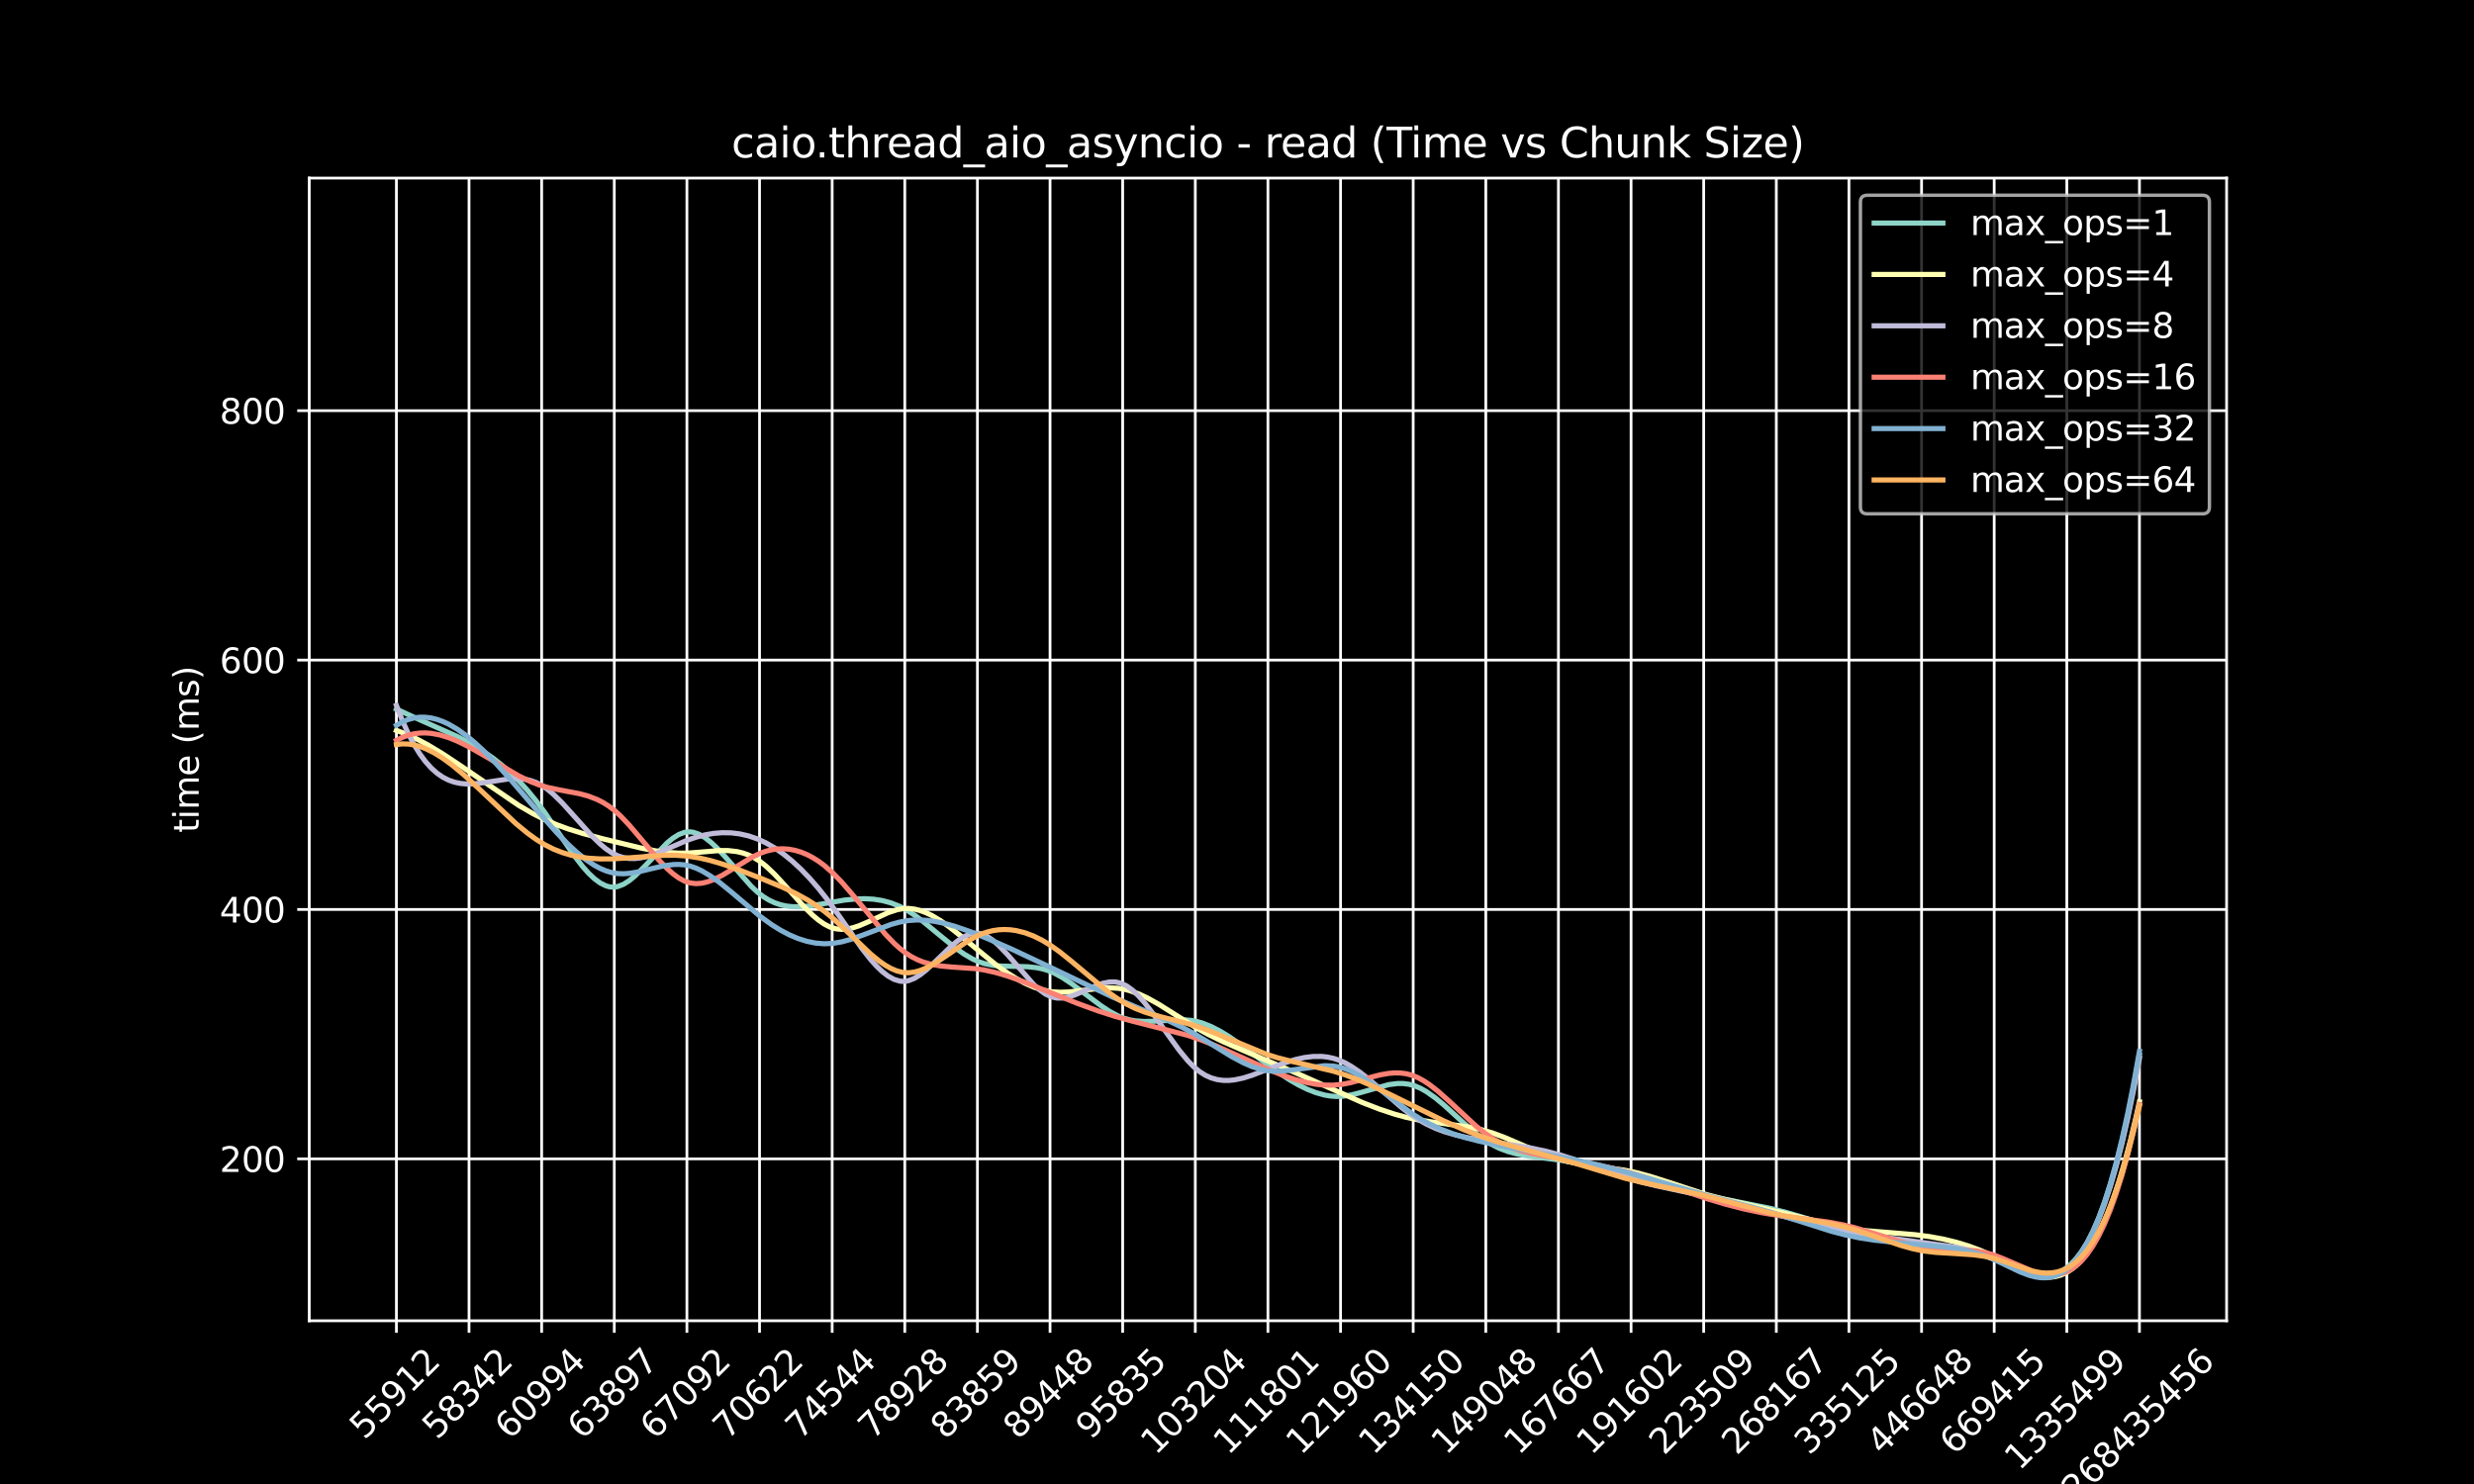 <?xml version="1.0" encoding="utf-8" standalone="no"?>
<!DOCTYPE svg PUBLIC "-//W3C//DTD SVG 1.1//EN"
  "http://www.w3.org/Graphics/SVG/1.1/DTD/svg11.dtd">
<svg xmlns:xlink="http://www.w3.org/1999/xlink" width="720pt" height="432pt" viewBox="0 0 720 432" xmlns="http://www.w3.org/2000/svg" version="1.1">
 <defs>
  <style type="text/css">*{stroke-linejoin: round; stroke-linecap: butt}</style>
 </defs>
 <g id="figure_1">
  <g id="patch_1">
   <path d="M 0 432 
L 720 432 
L 720 0 
L 0 0 
z
"/>
  </g>
  <g id="axes_1">
   <g id="patch_2">
    <path d="M 90 384.48 
L 648 384.48 
L 648 51.84 
L 90 51.84 
z
"/>
   </g>
   <g id="matplotlib.axis_1">
    <g id="xtick_1">
     <g id="line2d_1">
      <path d="M 115.364 384.48 
L 115.364 51.84 
" clip-path="url(#p328f8ff814)" style="fill: none; stroke: #ffffff; stroke-width: 0.8; stroke-linecap: square"/>
     </g>
     <g id="line2d_2">
      <defs>
       <path id="m727aa38c24" d="M 0 0 
L 0 3.5 
" style="stroke: #ffffff; stroke-width: 0.8"/>
      </defs>
      <g>
       <use xlink:href="#m727aa38c24" x="115.364" y="384.48" style="fill: #ffffff; stroke: #ffffff; stroke-width: 0.8"/>
      </g>
     </g>
     <g id="text_1">
      <!-- 55912 -->
      <g style="fill: #ffffff" transform="translate(106.067 419.348) rotate(-45) scale(0.1 -0.1)">
       <defs>
        <path id="DejaVuSans-35" d="M 691 4666 
L 3169 4666 
L 3169 4134 
L 1269 4134 
L 1269 2991 
Q 1406 3038 1543 3061 
Q 1681 3084 1819 3084 
Q 2600 3084 3056 2656 
Q 3513 2228 3513 1497 
Q 3513 744 3044 326 
Q 2575 -91 1722 -91 
Q 1428 -91 1123 -41 
Q 819 9 494 109 
L 494 744 
Q 775 591 1075 516 
Q 1375 441 1709 441 
Q 2250 441 2565 725 
Q 2881 1009 2881 1497 
Q 2881 1984 2565 2268 
Q 2250 2553 1709 2553 
Q 1456 2553 1204 2497 
Q 953 2441 691 2322 
L 691 4666 
z
" transform="scale(0.016)"/>
        <path id="DejaVuSans-39" d="M 703 97 
L 703 672 
Q 941 559 1184 500 
Q 1428 441 1663 441 
Q 2288 441 2617 861 
Q 2947 1281 2994 2138 
Q 2813 1869 2534 1725 
Q 2256 1581 1919 1581 
Q 1219 1581 811 2004 
Q 403 2428 403 3163 
Q 403 3881 828 4315 
Q 1253 4750 1959 4750 
Q 2769 4750 3195 4129 
Q 3622 3509 3622 2328 
Q 3622 1225 3098 567 
Q 2575 -91 1691 -91 
Q 1453 -91 1209 -44 
Q 966 3 703 97 
z
M 1959 2075 
Q 2384 2075 2632 2365 
Q 2881 2656 2881 3163 
Q 2881 3666 2632 3958 
Q 2384 4250 1959 4250 
Q 1534 4250 1286 3958 
Q 1038 3666 1038 3163 
Q 1038 2656 1286 2365 
Q 1534 2075 1959 2075 
z
" transform="scale(0.016)"/>
        <path id="DejaVuSans-31" d="M 794 531 
L 1825 531 
L 1825 4091 
L 703 3866 
L 703 4441 
L 1819 4666 
L 2450 4666 
L 2450 531 
L 3481 531 
L 3481 0 
L 794 0 
L 794 531 
z
" transform="scale(0.016)"/>
        <path id="DejaVuSans-32" d="M 1228 531 
L 3431 531 
L 3431 0 
L 469 0 
L 469 531 
Q 828 903 1448 1529 
Q 2069 2156 2228 2338 
Q 2531 2678 2651 2914 
Q 2772 3150 2772 3378 
Q 2772 3750 2511 3984 
Q 2250 4219 1831 4219 
Q 1534 4219 1204 4116 
Q 875 4013 500 3803 
L 500 4441 
Q 881 4594 1212 4672 
Q 1544 4750 1819 4750 
Q 2544 4750 2975 4387 
Q 3406 4025 3406 3419 
Q 3406 3131 3298 2873 
Q 3191 2616 2906 2266 
Q 2828 2175 2409 1742 
Q 1991 1309 1228 531 
z
" transform="scale(0.016)"/>
       </defs>
       <use xlink:href="#DejaVuSans-35"/>
       <use xlink:href="#DejaVuSans-35" x="63.623"/>
       <use xlink:href="#DejaVuSans-39" x="127.246"/>
       <use xlink:href="#DejaVuSans-31" x="190.869"/>
       <use xlink:href="#DejaVuSans-32" x="254.492"/>
      </g>
     </g>
    </g>
    <g id="xtick_2">
     <g id="line2d_3">
      <path d="M 136.5 384.48 
L 136.5 51.84 
" clip-path="url(#p328f8ff814)" style="fill: none; stroke: #ffffff; stroke-width: 0.8; stroke-linecap: square"/>
     </g>
     <g id="line2d_4">
      <g>
       <use xlink:href="#m727aa38c24" x="136.5" y="384.48" style="fill: #ffffff; stroke: #ffffff; stroke-width: 0.8"/>
      </g>
     </g>
     <g id="text_2">
      <!-- 58342 -->
      <g style="fill: #ffffff" transform="translate(127.204 419.348) rotate(-45) scale(0.1 -0.1)">
       <defs>
        <path id="DejaVuSans-38" d="M 2034 2216 
Q 1584 2216 1326 1975 
Q 1069 1734 1069 1313 
Q 1069 891 1326 650 
Q 1584 409 2034 409 
Q 2484 409 2743 651 
Q 3003 894 3003 1313 
Q 3003 1734 2745 1975 
Q 2488 2216 2034 2216 
z
M 1403 2484 
Q 997 2584 770 2862 
Q 544 3141 544 3541 
Q 544 4100 942 4425 
Q 1341 4750 2034 4750 
Q 2731 4750 3128 4425 
Q 3525 4100 3525 3541 
Q 3525 3141 3298 2862 
Q 3072 2584 2669 2484 
Q 3125 2378 3379 2068 
Q 3634 1759 3634 1313 
Q 3634 634 3220 271 
Q 2806 -91 2034 -91 
Q 1263 -91 848 271 
Q 434 634 434 1313 
Q 434 1759 690 2068 
Q 947 2378 1403 2484 
z
M 1172 3481 
Q 1172 3119 1398 2916 
Q 1625 2713 2034 2713 
Q 2441 2713 2670 2916 
Q 2900 3119 2900 3481 
Q 2900 3844 2670 4047 
Q 2441 4250 2034 4250 
Q 1625 4250 1398 4047 
Q 1172 3844 1172 3481 
z
" transform="scale(0.016)"/>
        <path id="DejaVuSans-33" d="M 2597 2516 
Q 3050 2419 3304 2112 
Q 3559 1806 3559 1356 
Q 3559 666 3084 287 
Q 2609 -91 1734 -91 
Q 1441 -91 1130 -33 
Q 819 25 488 141 
L 488 750 
Q 750 597 1062 519 
Q 1375 441 1716 441 
Q 2309 441 2620 675 
Q 2931 909 2931 1356 
Q 2931 1769 2642 2001 
Q 2353 2234 1838 2234 
L 1294 2234 
L 1294 2753 
L 1863 2753 
Q 2328 2753 2575 2939 
Q 2822 3125 2822 3475 
Q 2822 3834 2567 4026 
Q 2313 4219 1838 4219 
Q 1578 4219 1281 4162 
Q 984 4106 628 3988 
L 628 4550 
Q 988 4650 1302 4700 
Q 1616 4750 1894 4750 
Q 2613 4750 3031 4423 
Q 3450 4097 3450 3541 
Q 3450 3153 3228 2886 
Q 3006 2619 2597 2516 
z
" transform="scale(0.016)"/>
        <path id="DejaVuSans-34" d="M 2419 4116 
L 825 1625 
L 2419 1625 
L 2419 4116 
z
M 2253 4666 
L 3047 4666 
L 3047 1625 
L 3713 1625 
L 3713 1100 
L 3047 1100 
L 3047 0 
L 2419 0 
L 2419 1100 
L 313 1100 
L 313 1709 
L 2253 4666 
z
" transform="scale(0.016)"/>
       </defs>
       <use xlink:href="#DejaVuSans-35"/>
       <use xlink:href="#DejaVuSans-38" x="63.623"/>
       <use xlink:href="#DejaVuSans-33" x="127.246"/>
       <use xlink:href="#DejaVuSans-34" x="190.869"/>
       <use xlink:href="#DejaVuSans-32" x="254.492"/>
      </g>
     </g>
    </g>
    <g id="xtick_3">
     <g id="line2d_5">
      <path d="M 157.636 384.48 
L 157.636 51.84 
" clip-path="url(#p328f8ff814)" style="fill: none; stroke: #ffffff; stroke-width: 0.8; stroke-linecap: square"/>
     </g>
     <g id="line2d_6">
      <g>
       <use xlink:href="#m727aa38c24" x="157.636" y="384.48" style="fill: #ffffff; stroke: #ffffff; stroke-width: 0.8"/>
      </g>
     </g>
     <g id="text_3">
      <!-- 60994 -->
      <g style="fill: #ffffff" transform="translate(148.34 419.348) rotate(-45) scale(0.1 -0.1)">
       <defs>
        <path id="DejaVuSans-36" d="M 2113 2584 
Q 1688 2584 1439 2293 
Q 1191 2003 1191 1497 
Q 1191 994 1439 701 
Q 1688 409 2113 409 
Q 2538 409 2786 701 
Q 3034 994 3034 1497 
Q 3034 2003 2786 2293 
Q 2538 2584 2113 2584 
z
M 3366 4563 
L 3366 3988 
Q 3128 4100 2886 4159 
Q 2644 4219 2406 4219 
Q 1781 4219 1451 3797 
Q 1122 3375 1075 2522 
Q 1259 2794 1537 2939 
Q 1816 3084 2150 3084 
Q 2853 3084 3261 2657 
Q 3669 2231 3669 1497 
Q 3669 778 3244 343 
Q 2819 -91 2113 -91 
Q 1303 -91 875 529 
Q 447 1150 447 2328 
Q 447 3434 972 4092 
Q 1497 4750 2381 4750 
Q 2619 4750 2861 4703 
Q 3103 4656 3366 4563 
z
" transform="scale(0.016)"/>
        <path id="DejaVuSans-30" d="M 2034 4250 
Q 1547 4250 1301 3770 
Q 1056 3291 1056 2328 
Q 1056 1369 1301 889 
Q 1547 409 2034 409 
Q 2525 409 2770 889 
Q 3016 1369 3016 2328 
Q 3016 3291 2770 3770 
Q 2525 4250 2034 4250 
z
M 2034 4750 
Q 2819 4750 3233 4129 
Q 3647 3509 3647 2328 
Q 3647 1150 3233 529 
Q 2819 -91 2034 -91 
Q 1250 -91 836 529 
Q 422 1150 422 2328 
Q 422 3509 836 4129 
Q 1250 4750 2034 4750 
z
" transform="scale(0.016)"/>
       </defs>
       <use xlink:href="#DejaVuSans-36"/>
       <use xlink:href="#DejaVuSans-30" x="63.623"/>
       <use xlink:href="#DejaVuSans-39" x="127.246"/>
       <use xlink:href="#DejaVuSans-39" x="190.869"/>
       <use xlink:href="#DejaVuSans-34" x="254.492"/>
      </g>
     </g>
    </g>
    <g id="xtick_4">
     <g id="line2d_7">
      <path d="M 178.773 384.48 
L 178.773 51.84 
" clip-path="url(#p328f8ff814)" style="fill: none; stroke: #ffffff; stroke-width: 0.8; stroke-linecap: square"/>
     </g>
     <g id="line2d_8">
      <g>
       <use xlink:href="#m727aa38c24" x="178.773" y="384.48" style="fill: #ffffff; stroke: #ffffff; stroke-width: 0.8"/>
      </g>
     </g>
     <g id="text_4">
      <!-- 63897 -->
      <g style="fill: #ffffff" transform="translate(169.476 419.348) rotate(-45) scale(0.1 -0.1)">
       <defs>
        <path id="DejaVuSans-37" d="M 525 4666 
L 3525 4666 
L 3525 4397 
L 1831 0 
L 1172 0 
L 2766 4134 
L 525 4134 
L 525 4666 
z
" transform="scale(0.016)"/>
       </defs>
       <use xlink:href="#DejaVuSans-36"/>
       <use xlink:href="#DejaVuSans-33" x="63.623"/>
       <use xlink:href="#DejaVuSans-38" x="127.246"/>
       <use xlink:href="#DejaVuSans-39" x="190.869"/>
       <use xlink:href="#DejaVuSans-37" x="254.492"/>
      </g>
     </g>
    </g>
    <g id="xtick_5">
     <g id="line2d_9">
      <path d="M 199.909 384.48 
L 199.909 51.84 
" clip-path="url(#p328f8ff814)" style="fill: none; stroke: #ffffff; stroke-width: 0.8; stroke-linecap: square"/>
     </g>
     <g id="line2d_10">
      <g>
       <use xlink:href="#m727aa38c24" x="199.909" y="384.48" style="fill: #ffffff; stroke: #ffffff; stroke-width: 0.8"/>
      </g>
     </g>
     <g id="text_5">
      <!-- 67092 -->
      <g style="fill: #ffffff" transform="translate(190.613 419.348) rotate(-45) scale(0.1 -0.1)">
       <use xlink:href="#DejaVuSans-36"/>
       <use xlink:href="#DejaVuSans-37" x="63.623"/>
       <use xlink:href="#DejaVuSans-30" x="127.246"/>
       <use xlink:href="#DejaVuSans-39" x="190.869"/>
       <use xlink:href="#DejaVuSans-32" x="254.492"/>
      </g>
     </g>
    </g>
    <g id="xtick_6">
     <g id="line2d_11">
      <path d="M 221.045 384.48 
L 221.045 51.84 
" clip-path="url(#p328f8ff814)" style="fill: none; stroke: #ffffff; stroke-width: 0.8; stroke-linecap: square"/>
     </g>
     <g id="line2d_12">
      <g>
       <use xlink:href="#m727aa38c24" x="221.045" y="384.48" style="fill: #ffffff; stroke: #ffffff; stroke-width: 0.8"/>
      </g>
     </g>
     <g id="text_6">
      <!-- 70622 -->
      <g style="fill: #ffffff" transform="translate(211.749 419.348) rotate(-45) scale(0.1 -0.1)">
       <use xlink:href="#DejaVuSans-37"/>
       <use xlink:href="#DejaVuSans-30" x="63.623"/>
       <use xlink:href="#DejaVuSans-36" x="127.246"/>
       <use xlink:href="#DejaVuSans-32" x="190.869"/>
       <use xlink:href="#DejaVuSans-32" x="254.492"/>
      </g>
     </g>
    </g>
    <g id="xtick_7">
     <g id="line2d_13">
      <path d="M 242.182 384.48 
L 242.182 51.84 
" clip-path="url(#p328f8ff814)" style="fill: none; stroke: #ffffff; stroke-width: 0.8; stroke-linecap: square"/>
     </g>
     <g id="line2d_14">
      <g>
       <use xlink:href="#m727aa38c24" x="242.182" y="384.48" style="fill: #ffffff; stroke: #ffffff; stroke-width: 0.8"/>
      </g>
     </g>
     <g id="text_7">
      <!-- 74544 -->
      <g style="fill: #ffffff" transform="translate(232.886 419.348) rotate(-45) scale(0.1 -0.1)">
       <use xlink:href="#DejaVuSans-37"/>
       <use xlink:href="#DejaVuSans-34" x="63.623"/>
       <use xlink:href="#DejaVuSans-35" x="127.246"/>
       <use xlink:href="#DejaVuSans-34" x="190.869"/>
       <use xlink:href="#DejaVuSans-34" x="254.492"/>
      </g>
     </g>
    </g>
    <g id="xtick_8">
     <g id="line2d_15">
      <path d="M 263.318 384.48 
L 263.318 51.84 
" clip-path="url(#p328f8ff814)" style="fill: none; stroke: #ffffff; stroke-width: 0.8; stroke-linecap: square"/>
     </g>
     <g id="line2d_16">
      <g>
       <use xlink:href="#m727aa38c24" x="263.318" y="384.48" style="fill: #ffffff; stroke: #ffffff; stroke-width: 0.8"/>
      </g>
     </g>
     <g id="text_8">
      <!-- 78928 -->
      <g style="fill: #ffffff" transform="translate(254.022 419.348) rotate(-45) scale(0.1 -0.1)">
       <use xlink:href="#DejaVuSans-37"/>
       <use xlink:href="#DejaVuSans-38" x="63.623"/>
       <use xlink:href="#DejaVuSans-39" x="127.246"/>
       <use xlink:href="#DejaVuSans-32" x="190.869"/>
       <use xlink:href="#DejaVuSans-38" x="254.492"/>
      </g>
     </g>
    </g>
    <g id="xtick_9">
     <g id="line2d_17">
      <path d="M 284.455 384.48 
L 284.455 51.84 
" clip-path="url(#p328f8ff814)" style="fill: none; stroke: #ffffff; stroke-width: 0.8; stroke-linecap: square"/>
     </g>
     <g id="line2d_18">
      <g>
       <use xlink:href="#m727aa38c24" x="284.455" y="384.48" style="fill: #ffffff; stroke: #ffffff; stroke-width: 0.8"/>
      </g>
     </g>
     <g id="text_9">
      <!-- 83859 -->
      <g style="fill: #ffffff" transform="translate(275.158 419.348) rotate(-45) scale(0.1 -0.1)">
       <use xlink:href="#DejaVuSans-38"/>
       <use xlink:href="#DejaVuSans-33" x="63.623"/>
       <use xlink:href="#DejaVuSans-38" x="127.246"/>
       <use xlink:href="#DejaVuSans-35" x="190.869"/>
       <use xlink:href="#DejaVuSans-39" x="254.492"/>
      </g>
     </g>
    </g>
    <g id="xtick_10">
     <g id="line2d_19">
      <path d="M 305.591 384.48 
L 305.591 51.84 
" clip-path="url(#p328f8ff814)" style="fill: none; stroke: #ffffff; stroke-width: 0.8; stroke-linecap: square"/>
     </g>
     <g id="line2d_20">
      <g>
       <use xlink:href="#m727aa38c24" x="305.591" y="384.48" style="fill: #ffffff; stroke: #ffffff; stroke-width: 0.8"/>
      </g>
     </g>
     <g id="text_10">
      <!-- 89448 -->
      <g style="fill: #ffffff" transform="translate(296.295 419.348) rotate(-45) scale(0.1 -0.1)">
       <use xlink:href="#DejaVuSans-38"/>
       <use xlink:href="#DejaVuSans-39" x="63.623"/>
       <use xlink:href="#DejaVuSans-34" x="127.246"/>
       <use xlink:href="#DejaVuSans-34" x="190.869"/>
       <use xlink:href="#DejaVuSans-38" x="254.492"/>
      </g>
     </g>
    </g>
    <g id="xtick_11">
     <g id="line2d_21">
      <path d="M 326.727 384.48 
L 326.727 51.84 
" clip-path="url(#p328f8ff814)" style="fill: none; stroke: #ffffff; stroke-width: 0.8; stroke-linecap: square"/>
     </g>
     <g id="line2d_22">
      <g>
       <use xlink:href="#m727aa38c24" x="326.727" y="384.48" style="fill: #ffffff; stroke: #ffffff; stroke-width: 0.8"/>
      </g>
     </g>
     <g id="text_11">
      <!-- 95835 -->
      <g style="fill: #ffffff" transform="translate(317.431 419.348) rotate(-45) scale(0.1 -0.1)">
       <use xlink:href="#DejaVuSans-39"/>
       <use xlink:href="#DejaVuSans-35" x="63.623"/>
       <use xlink:href="#DejaVuSans-38" x="127.246"/>
       <use xlink:href="#DejaVuSans-33" x="190.869"/>
       <use xlink:href="#DejaVuSans-35" x="254.492"/>
      </g>
     </g>
    </g>
    <g id="xtick_12">
     <g id="line2d_23">
      <path d="M 347.864 384.48 
L 347.864 51.84 
" clip-path="url(#p328f8ff814)" style="fill: none; stroke: #ffffff; stroke-width: 0.8; stroke-linecap: square"/>
     </g>
     <g id="line2d_24">
      <g>
       <use xlink:href="#m727aa38c24" x="347.864" y="384.48" style="fill: #ffffff; stroke: #ffffff; stroke-width: 0.8"/>
      </g>
     </g>
     <g id="text_12">
      <!-- 103204 -->
      <g style="fill: #ffffff" transform="translate(336.318 423.847) rotate(-45) scale(0.1 -0.1)">
       <use xlink:href="#DejaVuSans-31"/>
       <use xlink:href="#DejaVuSans-30" x="63.623"/>
       <use xlink:href="#DejaVuSans-33" x="127.246"/>
       <use xlink:href="#DejaVuSans-32" x="190.869"/>
       <use xlink:href="#DejaVuSans-30" x="254.492"/>
       <use xlink:href="#DejaVuSans-34" x="318.115"/>
      </g>
     </g>
    </g>
    <g id="xtick_13">
     <g id="line2d_25">
      <path d="M 369 384.48 
L 369 51.84 
" clip-path="url(#p328f8ff814)" style="fill: none; stroke: #ffffff; stroke-width: 0.8; stroke-linecap: square"/>
     </g>
     <g id="line2d_26">
      <g>
       <use xlink:href="#m727aa38c24" x="369" y="384.48" style="fill: #ffffff; stroke: #ffffff; stroke-width: 0.8"/>
      </g>
     </g>
     <g id="text_13">
      <!-- 111801 -->
      <g style="fill: #ffffff" transform="translate(357.454 423.847) rotate(-45) scale(0.1 -0.1)">
       <use xlink:href="#DejaVuSans-31"/>
       <use xlink:href="#DejaVuSans-31" x="63.623"/>
       <use xlink:href="#DejaVuSans-31" x="127.246"/>
       <use xlink:href="#DejaVuSans-38" x="190.869"/>
       <use xlink:href="#DejaVuSans-30" x="254.492"/>
       <use xlink:href="#DejaVuSans-31" x="318.115"/>
      </g>
     </g>
    </g>
    <g id="xtick_14">
     <g id="line2d_27">
      <path d="M 390.136 384.48 
L 390.136 51.84 
" clip-path="url(#p328f8ff814)" style="fill: none; stroke: #ffffff; stroke-width: 0.8; stroke-linecap: square"/>
     </g>
     <g id="line2d_28">
      <g>
       <use xlink:href="#m727aa38c24" x="390.136" y="384.48" style="fill: #ffffff; stroke: #ffffff; stroke-width: 0.8"/>
      </g>
     </g>
     <g id="text_14">
      <!-- 121960 -->
      <g style="fill: #ffffff" transform="translate(378.591 423.847) rotate(-45) scale(0.1 -0.1)">
       <use xlink:href="#DejaVuSans-31"/>
       <use xlink:href="#DejaVuSans-32" x="63.623"/>
       <use xlink:href="#DejaVuSans-31" x="127.246"/>
       <use xlink:href="#DejaVuSans-39" x="190.869"/>
       <use xlink:href="#DejaVuSans-36" x="254.492"/>
       <use xlink:href="#DejaVuSans-30" x="318.115"/>
      </g>
     </g>
    </g>
    <g id="xtick_15">
     <g id="line2d_29">
      <path d="M 411.273 384.48 
L 411.273 51.84 
" clip-path="url(#p328f8ff814)" style="fill: none; stroke: #ffffff; stroke-width: 0.8; stroke-linecap: square"/>
     </g>
     <g id="line2d_30">
      <g>
       <use xlink:href="#m727aa38c24" x="411.273" y="384.48" style="fill: #ffffff; stroke: #ffffff; stroke-width: 0.8"/>
      </g>
     </g>
     <g id="text_15">
      <!-- 134150 -->
      <g style="fill: #ffffff" transform="translate(399.727 423.847) rotate(-45) scale(0.1 -0.1)">
       <use xlink:href="#DejaVuSans-31"/>
       <use xlink:href="#DejaVuSans-33" x="63.623"/>
       <use xlink:href="#DejaVuSans-34" x="127.246"/>
       <use xlink:href="#DejaVuSans-31" x="190.869"/>
       <use xlink:href="#DejaVuSans-35" x="254.492"/>
       <use xlink:href="#DejaVuSans-30" x="318.115"/>
      </g>
     </g>
    </g>
    <g id="xtick_16">
     <g id="line2d_31">
      <path d="M 432.409 384.48 
L 432.409 51.84 
" clip-path="url(#p328f8ff814)" style="fill: none; stroke: #ffffff; stroke-width: 0.8; stroke-linecap: square"/>
     </g>
     <g id="line2d_32">
      <g>
       <use xlink:href="#m727aa38c24" x="432.409" y="384.48" style="fill: #ffffff; stroke: #ffffff; stroke-width: 0.8"/>
      </g>
     </g>
     <g id="text_16">
      <!-- 149048 -->
      <g style="fill: #ffffff" transform="translate(420.863 423.847) rotate(-45) scale(0.1 -0.1)">
       <use xlink:href="#DejaVuSans-31"/>
       <use xlink:href="#DejaVuSans-34" x="63.623"/>
       <use xlink:href="#DejaVuSans-39" x="127.246"/>
       <use xlink:href="#DejaVuSans-30" x="190.869"/>
       <use xlink:href="#DejaVuSans-34" x="254.492"/>
       <use xlink:href="#DejaVuSans-38" x="318.115"/>
      </g>
     </g>
    </g>
    <g id="xtick_17">
     <g id="line2d_33">
      <path d="M 453.545 384.48 
L 453.545 51.84 
" clip-path="url(#p328f8ff814)" style="fill: none; stroke: #ffffff; stroke-width: 0.8; stroke-linecap: square"/>
     </g>
     <g id="line2d_34">
      <g>
       <use xlink:href="#m727aa38c24" x="453.545" y="384.48" style="fill: #ffffff; stroke: #ffffff; stroke-width: 0.8"/>
      </g>
     </g>
     <g id="text_17">
      <!-- 167667 -->
      <g style="fill: #ffffff" transform="translate(442 423.847) rotate(-45) scale(0.1 -0.1)">
       <use xlink:href="#DejaVuSans-31"/>
       <use xlink:href="#DejaVuSans-36" x="63.623"/>
       <use xlink:href="#DejaVuSans-37" x="127.246"/>
       <use xlink:href="#DejaVuSans-36" x="190.869"/>
       <use xlink:href="#DejaVuSans-36" x="254.492"/>
       <use xlink:href="#DejaVuSans-37" x="318.115"/>
      </g>
     </g>
    </g>
    <g id="xtick_18">
     <g id="line2d_35">
      <path d="M 474.682 384.48 
L 474.682 51.84 
" clip-path="url(#p328f8ff814)" style="fill: none; stroke: #ffffff; stroke-width: 0.8; stroke-linecap: square"/>
     </g>
     <g id="line2d_36">
      <g>
       <use xlink:href="#m727aa38c24" x="474.682" y="384.48" style="fill: #ffffff; stroke: #ffffff; stroke-width: 0.8"/>
      </g>
     </g>
     <g id="text_18">
      <!-- 191602 -->
      <g style="fill: #ffffff" transform="translate(463.136 423.847) rotate(-45) scale(0.1 -0.1)">
       <use xlink:href="#DejaVuSans-31"/>
       <use xlink:href="#DejaVuSans-39" x="63.623"/>
       <use xlink:href="#DejaVuSans-31" x="127.246"/>
       <use xlink:href="#DejaVuSans-36" x="190.869"/>
       <use xlink:href="#DejaVuSans-30" x="254.492"/>
       <use xlink:href="#DejaVuSans-32" x="318.115"/>
      </g>
     </g>
    </g>
    <g id="xtick_19">
     <g id="line2d_37">
      <path d="M 495.818 384.48 
L 495.818 51.84 
" clip-path="url(#p328f8ff814)" style="fill: none; stroke: #ffffff; stroke-width: 0.8; stroke-linecap: square"/>
     </g>
     <g id="line2d_38">
      <g>
       <use xlink:href="#m727aa38c24" x="495.818" y="384.48" style="fill: #ffffff; stroke: #ffffff; stroke-width: 0.8"/>
      </g>
     </g>
     <g id="text_19">
      <!-- 223509 -->
      <g style="fill: #ffffff" transform="translate(484.272 423.847) rotate(-45) scale(0.1 -0.1)">
       <use xlink:href="#DejaVuSans-32"/>
       <use xlink:href="#DejaVuSans-32" x="63.623"/>
       <use xlink:href="#DejaVuSans-33" x="127.246"/>
       <use xlink:href="#DejaVuSans-35" x="190.869"/>
       <use xlink:href="#DejaVuSans-30" x="254.492"/>
       <use xlink:href="#DejaVuSans-39" x="318.115"/>
      </g>
     </g>
    </g>
    <g id="xtick_20">
     <g id="line2d_39">
      <path d="M 516.955 384.48 
L 516.955 51.84 
" clip-path="url(#p328f8ff814)" style="fill: none; stroke: #ffffff; stroke-width: 0.8; stroke-linecap: square"/>
     </g>
     <g id="line2d_40">
      <g>
       <use xlink:href="#m727aa38c24" x="516.955" y="384.48" style="fill: #ffffff; stroke: #ffffff; stroke-width: 0.8"/>
      </g>
     </g>
     <g id="text_20">
      <!-- 268167 -->
      <g style="fill: #ffffff" transform="translate(505.409 423.847) rotate(-45) scale(0.1 -0.1)">
       <use xlink:href="#DejaVuSans-32"/>
       <use xlink:href="#DejaVuSans-36" x="63.623"/>
       <use xlink:href="#DejaVuSans-38" x="127.246"/>
       <use xlink:href="#DejaVuSans-31" x="190.869"/>
       <use xlink:href="#DejaVuSans-36" x="254.492"/>
       <use xlink:href="#DejaVuSans-37" x="318.115"/>
      </g>
     </g>
    </g>
    <g id="xtick_21">
     <g id="line2d_41">
      <path d="M 538.091 384.48 
L 538.091 51.84 
" clip-path="url(#p328f8ff814)" style="fill: none; stroke: #ffffff; stroke-width: 0.8; stroke-linecap: square"/>
     </g>
     <g id="line2d_42">
      <g>
       <use xlink:href="#m727aa38c24" x="538.091" y="384.48" style="fill: #ffffff; stroke: #ffffff; stroke-width: 0.8"/>
      </g>
     </g>
     <g id="text_21">
      <!-- 335125 -->
      <g style="fill: #ffffff" transform="translate(526.545 423.847) rotate(-45) scale(0.1 -0.1)">
       <use xlink:href="#DejaVuSans-33"/>
       <use xlink:href="#DejaVuSans-33" x="63.623"/>
       <use xlink:href="#DejaVuSans-35" x="127.246"/>
       <use xlink:href="#DejaVuSans-31" x="190.869"/>
       <use xlink:href="#DejaVuSans-32" x="254.492"/>
       <use xlink:href="#DejaVuSans-35" x="318.115"/>
      </g>
     </g>
    </g>
    <g id="xtick_22">
     <g id="line2d_43">
      <path d="M 559.227 384.48 
L 559.227 51.84 
" clip-path="url(#p328f8ff814)" style="fill: none; stroke: #ffffff; stroke-width: 0.8; stroke-linecap: square"/>
     </g>
     <g id="line2d_44">
      <g>
       <use xlink:href="#m727aa38c24" x="559.227" y="384.48" style="fill: #ffffff; stroke: #ffffff; stroke-width: 0.8"/>
      </g>
     </g>
     <g id="text_22">
      <!-- 446648 -->
      <g style="fill: #ffffff" transform="translate(547.682 423.847) rotate(-45) scale(0.1 -0.1)">
       <use xlink:href="#DejaVuSans-34"/>
       <use xlink:href="#DejaVuSans-34" x="63.623"/>
       <use xlink:href="#DejaVuSans-36" x="127.246"/>
       <use xlink:href="#DejaVuSans-36" x="190.869"/>
       <use xlink:href="#DejaVuSans-34" x="254.492"/>
       <use xlink:href="#DejaVuSans-38" x="318.115"/>
      </g>
     </g>
    </g>
    <g id="xtick_23">
     <g id="line2d_45">
      <path d="M 580.364 384.48 
L 580.364 51.84 
" clip-path="url(#p328f8ff814)" style="fill: none; stroke: #ffffff; stroke-width: 0.8; stroke-linecap: square"/>
     </g>
     <g id="line2d_46">
      <g>
       <use xlink:href="#m727aa38c24" x="580.364" y="384.48" style="fill: #ffffff; stroke: #ffffff; stroke-width: 0.8"/>
      </g>
     </g>
     <g id="text_23">
      <!-- 669415 -->
      <g style="fill: #ffffff" transform="translate(568.818 423.847) rotate(-45) scale(0.1 -0.1)">
       <use xlink:href="#DejaVuSans-36"/>
       <use xlink:href="#DejaVuSans-36" x="63.623"/>
       <use xlink:href="#DejaVuSans-39" x="127.246"/>
       <use xlink:href="#DejaVuSans-34" x="190.869"/>
       <use xlink:href="#DejaVuSans-31" x="254.492"/>
       <use xlink:href="#DejaVuSans-35" x="318.115"/>
      </g>
     </g>
    </g>
    <g id="xtick_24">
     <g id="line2d_47">
      <path d="M 601.5 384.48 
L 601.5 51.84 
" clip-path="url(#p328f8ff814)" style="fill: none; stroke: #ffffff; stroke-width: 0.8; stroke-linecap: square"/>
     </g>
     <g id="line2d_48">
      <g>
       <use xlink:href="#m727aa38c24" x="601.5" y="384.48" style="fill: #ffffff; stroke: #ffffff; stroke-width: 0.8"/>
      </g>
     </g>
     <g id="text_24">
      <!-- 1335499 -->
      <g style="fill: #ffffff" transform="translate(587.705 428.346) rotate(-45) scale(0.1 -0.1)">
       <use xlink:href="#DejaVuSans-31"/>
       <use xlink:href="#DejaVuSans-33" x="63.623"/>
       <use xlink:href="#DejaVuSans-33" x="127.246"/>
       <use xlink:href="#DejaVuSans-35" x="190.869"/>
       <use xlink:href="#DejaVuSans-34" x="254.492"/>
       <use xlink:href="#DejaVuSans-39" x="318.115"/>
       <use xlink:href="#DejaVuSans-39" x="381.738"/>
      </g>
     </g>
    </g>
    <g id="xtick_25">
     <g id="line2d_49">
      <path d="M 622.636 384.48 
L 622.636 51.84 
" clip-path="url(#p328f8ff814)" style="fill: none; stroke: #ffffff; stroke-width: 0.8; stroke-linecap: square"/>
     </g>
     <g id="line2d_50">
      <g>
       <use xlink:href="#m727aa38c24" x="622.636" y="384.48" style="fill: #ffffff; stroke: #ffffff; stroke-width: 0.8"/>
      </g>
     </g>
     <g id="text_25">
      <!-- 268435456 -->
      <g style="fill: #ffffff" transform="translate(604.342 437.344) rotate(-45) scale(0.1 -0.1)">
       <use xlink:href="#DejaVuSans-32"/>
       <use xlink:href="#DejaVuSans-36" x="63.623"/>
       <use xlink:href="#DejaVuSans-38" x="127.246"/>
       <use xlink:href="#DejaVuSans-34" x="190.869"/>
       <use xlink:href="#DejaVuSans-33" x="254.492"/>
       <use xlink:href="#DejaVuSans-35" x="318.115"/>
       <use xlink:href="#DejaVuSans-34" x="381.738"/>
       <use xlink:href="#DejaVuSans-35" x="445.361"/>
       <use xlink:href="#DejaVuSans-36" x="508.984"/>
      </g>
     </g>
    </g>
    <g id="text_26">
     <!-- chunk_size -->
     <g style="fill: #ffffff" transform="translate(341.655 450.413) scale(0.1 -0.1)">
      <defs>
       <path id="DejaVuSans-63" d="M 3122 3366 
L 3122 2828 
Q 2878 2963 2633 3030 
Q 2388 3097 2138 3097 
Q 1578 3097 1268 2742 
Q 959 2388 959 1747 
Q 959 1106 1268 751 
Q 1578 397 2138 397 
Q 2388 397 2633 464 
Q 2878 531 3122 666 
L 3122 134 
Q 2881 22 2623 -34 
Q 2366 -91 2075 -91 
Q 1284 -91 818 406 
Q 353 903 353 1747 
Q 353 2603 823 3093 
Q 1294 3584 2113 3584 
Q 2378 3584 2631 3529 
Q 2884 3475 3122 3366 
z
" transform="scale(0.016)"/>
       <path id="DejaVuSans-68" d="M 3513 2113 
L 3513 0 
L 2938 0 
L 2938 2094 
Q 2938 2591 2744 2837 
Q 2550 3084 2163 3084 
Q 1697 3084 1428 2787 
Q 1159 2491 1159 1978 
L 1159 0 
L 581 0 
L 581 4863 
L 1159 4863 
L 1159 2956 
Q 1366 3272 1645 3428 
Q 1925 3584 2291 3584 
Q 2894 3584 3203 3211 
Q 3513 2838 3513 2113 
z
" transform="scale(0.016)"/>
       <path id="DejaVuSans-75" d="M 544 1381 
L 544 3500 
L 1119 3500 
L 1119 1403 
Q 1119 906 1312 657 
Q 1506 409 1894 409 
Q 2359 409 2629 706 
Q 2900 1003 2900 1516 
L 2900 3500 
L 3475 3500 
L 3475 0 
L 2900 0 
L 2900 538 
Q 2691 219 2414 64 
Q 2138 -91 1772 -91 
Q 1169 -91 856 284 
Q 544 659 544 1381 
z
M 1991 3584 
L 1991 3584 
z
" transform="scale(0.016)"/>
       <path id="DejaVuSans-6e" d="M 3513 2113 
L 3513 0 
L 2938 0 
L 2938 2094 
Q 2938 2591 2744 2837 
Q 2550 3084 2163 3084 
Q 1697 3084 1428 2787 
Q 1159 2491 1159 1978 
L 1159 0 
L 581 0 
L 581 3500 
L 1159 3500 
L 1159 2956 
Q 1366 3272 1645 3428 
Q 1925 3584 2291 3584 
Q 2894 3584 3203 3211 
Q 3513 2838 3513 2113 
z
" transform="scale(0.016)"/>
       <path id="DejaVuSans-6b" d="M 581 4863 
L 1159 4863 
L 1159 1991 
L 2875 3500 
L 3609 3500 
L 1753 1863 
L 3688 0 
L 2938 0 
L 1159 1709 
L 1159 0 
L 581 0 
L 581 4863 
z
" transform="scale(0.016)"/>
       <path id="DejaVuSans-5f" d="M 3263 -1063 
L 3263 -1509 
L -63 -1509 
L -63 -1063 
L 3263 -1063 
z
" transform="scale(0.016)"/>
       <path id="DejaVuSans-73" d="M 2834 3397 
L 2834 2853 
Q 2591 2978 2328 3040 
Q 2066 3103 1784 3103 
Q 1356 3103 1142 2972 
Q 928 2841 928 2578 
Q 928 2378 1081 2264 
Q 1234 2150 1697 2047 
L 1894 2003 
Q 2506 1872 2764 1633 
Q 3022 1394 3022 966 
Q 3022 478 2636 193 
Q 2250 -91 1575 -91 
Q 1294 -91 989 -36 
Q 684 19 347 128 
L 347 722 
Q 666 556 975 473 
Q 1284 391 1588 391 
Q 1994 391 2212 530 
Q 2431 669 2431 922 
Q 2431 1156 2273 1281 
Q 2116 1406 1581 1522 
L 1381 1569 
Q 847 1681 609 1914 
Q 372 2147 372 2553 
Q 372 3047 722 3315 
Q 1072 3584 1716 3584 
Q 2034 3584 2315 3537 
Q 2597 3491 2834 3397 
z
" transform="scale(0.016)"/>
       <path id="DejaVuSans-69" d="M 603 3500 
L 1178 3500 
L 1178 0 
L 603 0 
L 603 3500 
z
M 603 4863 
L 1178 4863 
L 1178 4134 
L 603 4134 
L 603 4863 
z
" transform="scale(0.016)"/>
       <path id="DejaVuSans-7a" d="M 353 3500 
L 3084 3500 
L 3084 2975 
L 922 459 
L 3084 459 
L 3084 0 
L 275 0 
L 275 525 
L 2438 3041 
L 353 3041 
L 353 3500 
z
" transform="scale(0.016)"/>
       <path id="DejaVuSans-65" d="M 3597 1894 
L 3597 1613 
L 953 1613 
Q 991 1019 1311 708 
Q 1631 397 2203 397 
Q 2534 397 2845 478 
Q 3156 559 3463 722 
L 3463 178 
Q 3153 47 2828 -22 
Q 2503 -91 2169 -91 
Q 1331 -91 842 396 
Q 353 884 353 1716 
Q 353 2575 817 3079 
Q 1281 3584 2069 3584 
Q 2775 3584 3186 3129 
Q 3597 2675 3597 1894 
z
M 3022 2063 
Q 3016 2534 2758 2815 
Q 2500 3097 2075 3097 
Q 1594 3097 1305 2825 
Q 1016 2553 972 2059 
L 3022 2063 
z
" transform="scale(0.016)"/>
      </defs>
      <use xlink:href="#DejaVuSans-63"/>
      <use xlink:href="#DejaVuSans-68" x="54.98"/>
      <use xlink:href="#DejaVuSans-75" x="118.359"/>
      <use xlink:href="#DejaVuSans-6e" x="181.738"/>
      <use xlink:href="#DejaVuSans-6b" x="245.117"/>
      <use xlink:href="#DejaVuSans-5f" x="303.027"/>
      <use xlink:href="#DejaVuSans-73" x="353.027"/>
      <use xlink:href="#DejaVuSans-69" x="405.127"/>
      <use xlink:href="#DejaVuSans-7a" x="432.91"/>
      <use xlink:href="#DejaVuSans-65" x="485.4"/>
     </g>
    </g>
   </g>
   <g id="matplotlib.axis_2">
    <g id="ytick_1">
     <g id="line2d_51">
      <path d="M 90 337.353 
L 648 337.353 
" clip-path="url(#p328f8ff814)" style="fill: none; stroke: #ffffff; stroke-width: 0.8; stroke-linecap: square"/>
     </g>
     <g id="line2d_52">
      <defs>
       <path id="mb3d59ea092" d="M 0 0 
L -3.5 0 
" style="stroke: #ffffff; stroke-width: 0.8"/>
      </defs>
      <g>
       <use xlink:href="#mb3d59ea092" x="90" y="337.353" style="fill: #ffffff; stroke: #ffffff; stroke-width: 0.8"/>
      </g>
     </g>
     <g id="text_27">
      <!-- 200 -->
      <g style="fill: #ffffff" transform="translate(63.913 341.152) scale(0.1 -0.1)">
       <use xlink:href="#DejaVuSans-32"/>
       <use xlink:href="#DejaVuSans-30" x="63.623"/>
       <use xlink:href="#DejaVuSans-30" x="127.246"/>
      </g>
     </g>
    </g>
    <g id="ytick_2">
     <g id="line2d_53">
      <path d="M 90 264.751 
L 648 264.751 
" clip-path="url(#p328f8ff814)" style="fill: none; stroke: #ffffff; stroke-width: 0.8; stroke-linecap: square"/>
     </g>
     <g id="line2d_54">
      <g>
       <use xlink:href="#mb3d59ea092" x="90" y="264.751" style="fill: #ffffff; stroke: #ffffff; stroke-width: 0.8"/>
      </g>
     </g>
     <g id="text_28">
      <!-- 400 -->
      <g style="fill: #ffffff" transform="translate(63.913 268.55) scale(0.1 -0.1)">
       <use xlink:href="#DejaVuSans-34"/>
       <use xlink:href="#DejaVuSans-30" x="63.623"/>
       <use xlink:href="#DejaVuSans-30" x="127.246"/>
      </g>
     </g>
    </g>
    <g id="ytick_3">
     <g id="line2d_55">
      <path d="M 90 192.149 
L 648 192.149 
" clip-path="url(#p328f8ff814)" style="fill: none; stroke: #ffffff; stroke-width: 0.8; stroke-linecap: square"/>
     </g>
     <g id="line2d_56">
      <g>
       <use xlink:href="#mb3d59ea092" x="90" y="192.149" style="fill: #ffffff; stroke: #ffffff; stroke-width: 0.8"/>
      </g>
     </g>
     <g id="text_29">
      <!-- 600 -->
      <g style="fill: #ffffff" transform="translate(63.913 195.948) scale(0.1 -0.1)">
       <use xlink:href="#DejaVuSans-36"/>
       <use xlink:href="#DejaVuSans-30" x="63.623"/>
       <use xlink:href="#DejaVuSans-30" x="127.246"/>
      </g>
     </g>
    </g>
    <g id="ytick_4">
     <g id="line2d_57">
      <path d="M 90 119.547 
L 648 119.547 
" clip-path="url(#p328f8ff814)" style="fill: none; stroke: #ffffff; stroke-width: 0.8; stroke-linecap: square"/>
     </g>
     <g id="line2d_58">
      <g>
       <use xlink:href="#mb3d59ea092" x="90" y="119.547" style="fill: #ffffff; stroke: #ffffff; stroke-width: 0.8"/>
      </g>
     </g>
     <g id="text_30">
      <!-- 800 -->
      <g style="fill: #ffffff" transform="translate(63.913 123.346) scale(0.1 -0.1)">
       <use xlink:href="#DejaVuSans-38"/>
       <use xlink:href="#DejaVuSans-30" x="63.623"/>
       <use xlink:href="#DejaVuSans-30" x="127.246"/>
      </g>
     </g>
    </g>
    <g id="text_31">
     <!-- time (ms) -->
     <g style="fill: #ffffff" transform="translate(57.833 242.422) rotate(-90) scale(0.1 -0.1)">
      <defs>
       <path id="DejaVuSans-74" d="M 1172 4494 
L 1172 3500 
L 2356 3500 
L 2356 3053 
L 1172 3053 
L 1172 1153 
Q 1172 725 1289 603 
Q 1406 481 1766 481 
L 2356 481 
L 2356 0 
L 1766 0 
Q 1100 0 847 248 
Q 594 497 594 1153 
L 594 3053 
L 172 3053 
L 172 3500 
L 594 3500 
L 594 4494 
L 1172 4494 
z
" transform="scale(0.016)"/>
       <path id="DejaVuSans-6d" d="M 3328 2828 
Q 3544 3216 3844 3400 
Q 4144 3584 4550 3584 
Q 5097 3584 5394 3201 
Q 5691 2819 5691 2113 
L 5691 0 
L 5113 0 
L 5113 2094 
Q 5113 2597 4934 2840 
Q 4756 3084 4391 3084 
Q 3944 3084 3684 2787 
Q 3425 2491 3425 1978 
L 3425 0 
L 2847 0 
L 2847 2094 
Q 2847 2600 2669 2842 
Q 2491 3084 2119 3084 
Q 1678 3084 1418 2786 
Q 1159 2488 1159 1978 
L 1159 0 
L 581 0 
L 581 3500 
L 1159 3500 
L 1159 2956 
Q 1356 3278 1631 3431 
Q 1906 3584 2284 3584 
Q 2666 3584 2933 3390 
Q 3200 3197 3328 2828 
z
" transform="scale(0.016)"/>
       <path id="DejaVuSans-20" transform="scale(0.016)"/>
       <path id="DejaVuSans-28" d="M 1984 4856 
Q 1566 4138 1362 3434 
Q 1159 2731 1159 2009 
Q 1159 1288 1364 580 
Q 1569 -128 1984 -844 
L 1484 -844 
Q 1016 -109 783 600 
Q 550 1309 550 2009 
Q 550 2706 781 3412 
Q 1013 4119 1484 4856 
L 1984 4856 
z
" transform="scale(0.016)"/>
       <path id="DejaVuSans-29" d="M 513 4856 
L 1013 4856 
Q 1481 4119 1714 3412 
Q 1947 2706 1947 2009 
Q 1947 1309 1714 600 
Q 1481 -109 1013 -844 
L 513 -844 
Q 928 -128 1133 580 
Q 1338 1288 1338 2009 
Q 1338 2731 1133 3434 
Q 928 4138 513 4856 
z
" transform="scale(0.016)"/>
      </defs>
      <use xlink:href="#DejaVuSans-74"/>
      <use xlink:href="#DejaVuSans-69" x="39.209"/>
      <use xlink:href="#DejaVuSans-6d" x="66.992"/>
      <use xlink:href="#DejaVuSans-65" x="164.404"/>
      <use xlink:href="#DejaVuSans-20" x="225.928"/>
      <use xlink:href="#DejaVuSans-28" x="257.715"/>
      <use xlink:href="#DejaVuSans-6d" x="296.729"/>
      <use xlink:href="#DejaVuSans-73" x="394.141"/>
      <use xlink:href="#DejaVuSans-29" x="446.24"/>
     </g>
    </g>
   </g>
   <g id="line2d_59">
    <path d="M 115.364 206.43 
L 120.445 208.772 
L 133.148 214.437 
L 136.535 216.222 
L 139.923 218.246 
L 143.31 220.574 
L 145.851 222.558 
L 148.391 224.777 
L 150.932 227.257 
L 153.473 230.027 
L 156.013 233.113 
L 158.554 236.541 
L 162.788 242.791 
L 167.022 248.961 
L 169.563 252.253 
L 171.257 254.159 
L 172.951 255.767 
L 174.644 257.02 
L 176.338 257.862 
L 177.185 258.11 
L 178.032 258.234 
L 178.879 258.227 
L 179.725 258.086 
L 181.419 257.437 
L 183.113 256.374 
L 184.807 254.984 
L 187.347 252.477 
L 194.122 245.396 
L 195.816 244.009 
L 197.51 242.949 
L 199.203 242.305 
L 200.05 242.166 
L 200.897 242.158 
L 201.744 242.275 
L 203.438 242.851 
L 205.131 243.827 
L 206.825 245.137 
L 208.519 246.714 
L 211.059 249.435 
L 218.681 258.058 
L 220.375 259.642 
L 222.069 260.964 
L 223.762 262.01 
L 225.456 262.806 
L 227.15 263.376 
L 228.844 263.746 
L 230.537 263.942 
L 233.078 263.964 
L 235.619 263.736 
L 239.006 263.191 
L 245.781 262.017 
L 249.168 261.68 
L 251.709 261.618 
L 254.25 261.764 
L 256.79 262.16 
L 259.331 262.845 
L 261.871 263.859 
L 263.565 264.739 
L 266.106 266.361 
L 268.646 268.26 
L 272.881 271.755 
L 277.962 275.894 
L 280.503 277.695 
L 283.043 279.176 
L 284.737 279.934 
L 286.431 280.489 
L 288.971 281.004 
L 291.512 281.24 
L 295.746 281.326 
L 299.134 281.426 
L 301.674 281.698 
L 303.368 282.037 
L 305.062 282.542 
L 306.755 283.243 
L 309.296 284.635 
L 311.837 286.331 
L 316.071 289.522 
L 320.305 292.7 
L 322.846 294.378 
L 325.386 295.742 
L 327.08 296.419 
L 328.774 296.891 
L 330.468 297.183 
L 333.008 297.352 
L 335.549 297.294 
L 344.017 296.835 
L 346.558 297.029 
L 348.252 297.343 
L 349.946 297.825 
L 352.486 298.836 
L 355.027 300.141 
L 357.567 301.683 
L 360.955 304.009 
L 366.883 308.444 
L 371.964 312.15 
L 375.351 314.369 
L 377.892 315.834 
L 380.433 317.083 
L 382.973 318.078 
L 385.514 318.779 
L 387.208 319.063 
L 388.901 319.188 
L 390.595 319.14 
L 393.136 318.767 
L 395.676 318.133 
L 404.145 315.743 
L 406.686 315.42 
L 408.379 315.42 
L 410.073 315.636 
L 411.767 316.103 
L 413.46 316.833 
L 415.154 317.794 
L 417.695 319.586 
L 420.235 321.688 
L 425.317 326.324 
L 428.704 329.332 
L 431.245 331.335 
L 433.785 332.987 
L 436.326 334.262 
L 438.866 335.218 
L 441.407 335.918 
L 444.795 336.558 
L 449.876 337.186 
L 454.957 337.851 
L 459.191 338.658 
L 464.272 339.869 
L 471.894 341.957 
L 482.057 344.712 
L 490.525 346.76 
L 498.147 348.357 
L 515.084 351.73 
L 520.166 353.037 
L 526.941 355.03 
L 537.95 358.292 
L 543.878 359.771 
L 549.806 360.991 
L 555.734 361.953 
L 561.662 362.664 
L 569.284 363.526 
L 572.671 364.09 
L 576.059 364.872 
L 578.599 365.647 
L 581.14 366.62 
L 586.221 368.94 
L 589.609 370.333 
L 592.149 371.064 
L 593.843 371.325 
L 595.537 371.357 
L 597.23 371.118 
L 598.924 370.568 
L 600.618 369.665 
L 602.312 368.369 
L 604.005 366.638 
L 605.699 364.432 
L 607.393 361.708 
L 609.087 358.427 
L 610.78 354.547 
L 612.474 350.027 
L 614.168 344.825 
L 615.861 338.902 
L 617.555 332.215 
L 619.249 324.723 
L 620.943 316.386 
L 622.636 307.163 
L 622.636 307.163 
" clip-path="url(#p328f8ff814)" style="fill: none; stroke: #8dd3c7; stroke-width: 1.5; stroke-linecap: square"/>
   </g>
   <g id="line2d_60">
    <path d="M 115.364 212.637 
L 117.904 213.59 
L 121.292 215.132 
L 124.679 216.94 
L 128.913 219.498 
L 133.995 222.873 
L 150.932 234.434 
L 155.166 236.894 
L 158.554 238.601 
L 161.941 240.055 
L 165.329 241.295 
L 169.563 242.614 
L 175.491 244.191 
L 186.5 246.86 
L 190.735 247.675 
L 194.122 248.133 
L 197.51 248.36 
L 200.05 248.347 
L 203.438 248.094 
L 209.366 247.592 
L 211.906 247.607 
L 214.447 247.901 
L 216.141 248.3 
L 217.834 248.895 
L 219.528 249.716 
L 221.222 250.791 
L 222.916 252.13 
L 225.456 254.539 
L 228.844 258.217 
L 233.925 263.877 
L 236.465 266.385 
L 238.159 267.816 
L 239.853 268.993 
L 241.547 269.863 
L 243.24 270.378 
L 244.934 270.546 
L 246.628 270.42 
L 248.322 270.052 
L 250.015 269.493 
L 252.556 268.412 
L 258.484 265.676 
L 261.025 264.836 
L 262.718 264.517 
L 264.412 264.449 
L 266.106 264.638 
L 267.8 265.059 
L 269.493 265.69 
L 271.187 266.505 
L 273.728 268.021 
L 276.268 269.817 
L 279.656 272.507 
L 289.818 280.837 
L 293.205 283.25 
L 295.746 284.848 
L 298.287 286.226 
L 300.827 287.347 
L 303.368 288.178 
L 305.908 288.681 
L 308.449 288.852 
L 310.99 288.765 
L 314.377 288.402 
L 320.305 287.676 
L 322.846 287.56 
L 325.386 287.689 
L 327.08 287.955 
L 328.774 288.383 
L 331.314 289.295 
L 333.855 290.476 
L 337.243 292.362 
L 342.324 295.561 
L 348.252 299.263 
L 351.639 301.122 
L 355.874 303.191 
L 360.955 305.422 
L 377.045 312.291 
L 396.523 320.966 
L 401.604 322.927 
L 405.839 324.329 
L 409.226 325.256 
L 412.614 325.976 
L 416.848 326.623 
L 427.857 328.127 
L 431.245 328.876 
L 434.632 329.904 
L 438.02 331.182 
L 443.948 333.719 
L 449.029 335.848 
L 452.416 337.066 
L 455.804 338.014 
L 459.191 338.708 
L 464.272 339.457 
L 472.741 340.641 
L 476.129 341.341 
L 480.363 342.482 
L 485.444 344.106 
L 496.453 347.707 
L 501.535 349.061 
L 509.156 350.813 
L 518.472 352.979 
L 534.562 356.996 
L 538.797 357.741 
L 543.031 358.256 
L 549.806 358.802 
L 557.428 359.438 
L 561.662 359.996 
L 565.896 360.788 
L 569.284 361.615 
L 572.671 362.637 
L 576.059 363.871 
L 579.446 365.337 
L 583.681 367.48 
L 587.915 369.619 
L 590.455 370.686 
L 592.996 371.453 
L 594.69 371.743 
L 596.384 371.818 
L 598.077 371.644 
L 599.771 371.188 
L 601.465 370.417 
L 603.158 369.299 
L 604.852 367.799 
L 606.546 365.886 
L 608.24 363.525 
L 609.933 360.684 
L 611.627 357.33 
L 613.321 353.429 
L 615.015 348.949 
L 616.708 343.857 
L 618.402 338.119 
L 620.096 331.702 
L 621.789 324.574 
L 622.636 320.733 
L 622.636 320.733 
" clip-path="url(#p328f8ff814)" style="fill: none; stroke: #feffb3; stroke-width: 1.5; stroke-linecap: square"/>
   </g>
   <g id="line2d_61">
    <path d="M 115.364 205.345 
L 117.057 209.668 
L 118.751 213.431 
L 120.445 216.67 
L 122.139 219.421 
L 123.832 221.72 
L 125.526 223.604 
L 127.22 225.108 
L 128.913 226.269 
L 130.607 227.124 
L 132.301 227.708 
L 133.995 228.058 
L 135.688 228.21 
L 138.229 228.145 
L 140.77 227.839 
L 148.391 226.696 
L 150.932 226.647 
L 152.626 226.812 
L 154.319 227.178 
L 156.013 227.781 
L 157.707 228.658 
L 159.401 229.827 
L 161.094 231.251 
L 163.635 233.753 
L 167.022 237.503 
L 172.104 243.183 
L 174.644 245.675 
L 176.338 247.089 
L 178.032 248.246 
L 179.725 249.098 
L 181.419 249.64 
L 183.113 249.903 
L 184.807 249.922 
L 186.5 249.729 
L 188.194 249.358 
L 190.735 248.54 
L 194.122 247.137 
L 200.05 244.574 
L 202.591 243.706 
L 205.131 243.046 
L 207.672 242.606 
L 210.213 242.402 
L 212.753 242.445 
L 215.294 242.75 
L 217.834 243.329 
L 220.375 244.197 
L 222.916 245.366 
L 225.456 246.837 
L 227.997 248.606 
L 230.537 250.668 
L 233.078 253.02 
L 235.619 255.658 
L 238.159 258.577 
L 240.7 261.773 
L 244.087 266.446 
L 250.862 276.128 
L 253.403 279.352 
L 255.097 281.241 
L 256.79 282.861 
L 258.484 284.162 
L 260.178 285.093 
L 261.871 285.602 
L 262.718 285.683 
L 263.565 285.64 
L 264.412 285.472 
L 266.106 284.802 
L 267.8 283.757 
L 269.493 282.425 
L 272.034 280.076 
L 277.115 275.178 
L 278.809 273.802 
L 280.503 272.698 
L 282.196 271.951 
L 283.043 271.739 
L 283.89 271.649 
L 284.737 271.691 
L 285.584 271.869 
L 287.277 272.591 
L 288.971 273.734 
L 290.665 275.216 
L 293.205 277.893 
L 300.827 286.595 
L 302.521 288.136 
L 304.215 289.354 
L 305.908 290.169 
L 307.602 290.54 
L 309.296 290.53 
L 310.99 290.215 
L 312.683 289.671 
L 315.224 288.592 
L 319.458 286.729 
L 321.152 286.183 
L 322.846 285.864 
L 324.54 285.85 
L 326.233 286.216 
L 327.927 287.029 
L 329.621 288.274 
L 331.314 289.882 
L 333.008 291.788 
L 335.549 295.058 
L 339.783 301.048 
L 343.171 305.724 
L 345.711 308.812 
L 347.405 310.545 
L 349.099 311.947 
L 350.792 313.014 
L 352.486 313.776 
L 354.18 314.262 
L 355.874 314.502 
L 357.567 314.524 
L 359.261 314.358 
L 361.802 313.822 
L 364.342 313.028 
L 368.577 311.4 
L 373.658 309.466 
L 377.045 308.421 
L 379.586 307.858 
L 382.126 307.544 
L 384.667 307.533 
L 386.361 307.722 
L 388.054 308.085 
L 389.748 308.639 
L 391.442 309.397 
L 393.136 310.344 
L 395.676 312.059 
L 398.217 314.042 
L 402.451 317.689 
L 407.532 322.09 
L 410.073 324.08 
L 412.614 325.809 
L 415.154 327.248 
L 417.695 328.431 
L 420.235 329.395 
L 423.623 330.398 
L 427.01 331.158 
L 432.092 332.024 
L 444.795 334.05 
L 449.876 335.114 
L 454.11 336.224 
L 458.344 337.565 
L 465.119 339.979 
L 472.741 342.651 
L 476.975 343.918 
L 482.057 345.193 
L 489.678 346.832 
L 498.147 348.687 
L 505.769 350.616 
L 528.634 356.576 
L 535.409 358.044 
L 541.337 359.122 
L 548.959 360.252 
L 569.284 363.047 
L 572.671 363.808 
L 576.059 364.786 
L 579.446 366.036 
L 582.834 367.585 
L 587.915 370.006 
L 590.455 370.97 
L 592.149 371.429 
L 593.843 371.695 
L 595.537 371.729 
L 597.23 371.49 
L 598.924 370.939 
L 600.618 370.035 
L 602.312 368.739 
L 604.005 367.011 
L 605.699 364.811 
L 607.393 362.098 
L 609.087 358.835 
L 610.78 354.979 
L 612.474 350.492 
L 614.168 345.334 
L 615.861 339.464 
L 617.555 332.843 
L 619.249 325.431 
L 620.943 317.188 
L 622.636 308.074 
L 622.636 308.074 
" clip-path="url(#p328f8ff814)" style="fill: none; stroke: #bfbbd9; stroke-width: 1.5; stroke-linecap: square"/>
   </g>
   <g id="line2d_62">
    <path d="M 115.364 215.535 
L 117.057 214.673 
L 118.751 214.039 
L 120.445 213.618 
L 122.139 213.394 
L 123.832 213.354 
L 125.526 213.484 
L 128.067 213.963 
L 130.607 214.741 
L 133.148 215.769 
L 136.535 217.443 
L 140.77 219.862 
L 150.932 225.844 
L 154.319 227.488 
L 156.86 228.485 
L 159.401 229.235 
L 162.788 229.942 
L 168.716 231.06 
L 171.257 231.76 
L 173.797 232.742 
L 175.491 233.604 
L 177.185 234.667 
L 178.879 235.962 
L 180.572 237.504 
L 183.113 240.184 
L 186.5 244.17 
L 191.582 250.184 
L 194.122 252.824 
L 195.816 254.328 
L 197.51 255.566 
L 199.203 256.486 
L 200.897 257.039 
L 202.591 257.227 
L 204.285 257.097 
L 205.978 256.693 
L 207.672 256.063 
L 210.213 254.794 
L 213.6 252.738 
L 218.681 249.627 
L 221.222 248.396 
L 222.916 247.792 
L 224.609 247.372 
L 226.303 247.136 
L 227.997 247.085 
L 229.691 247.219 
L 231.384 247.538 
L 233.078 248.042 
L 234.772 248.732 
L 236.465 249.608 
L 238.159 250.67 
L 239.853 251.919 
L 242.394 254.141 
L 244.934 256.76 
L 248.322 260.688 
L 257.637 271.925 
L 260.178 274.555 
L 261.871 276.088 
L 263.565 277.406 
L 265.259 278.489 
L 266.953 279.357 
L 268.646 280.036 
L 271.187 280.757 
L 273.728 281.202 
L 277.115 281.516 
L 283.89 281.981 
L 286.431 282.362 
L 289.818 283.124 
L 293.205 284.128 
L 297.44 285.632 
L 303.368 288.008 
L 313.53 292.085 
L 319.458 294.24 
L 324.54 295.88 
L 329.621 297.282 
L 345.711 301.409 
L 349.946 302.874 
L 354.18 304.591 
L 360.955 307.635 
L 369.423 311.45 
L 373.658 313.141 
L 377.045 314.285 
L 380.433 315.172 
L 382.973 315.63 
L 385.514 315.881 
L 388.054 315.896 
L 390.595 315.65 
L 393.136 315.149 
L 397.37 314.009 
L 401.604 312.906 
L 404.145 312.464 
L 405.839 312.325 
L 407.532 312.347 
L 409.226 312.561 
L 410.92 312.999 
L 412.614 313.684 
L 414.307 314.604 
L 416.001 315.723 
L 418.542 317.702 
L 421.929 320.724 
L 429.551 327.803 
L 432.092 329.842 
L 434.632 331.548 
L 437.173 332.93 
L 439.713 334.031 
L 442.254 334.9 
L 445.641 335.775 
L 449.876 336.565 
L 463.426 338.823 
L 469.354 340.107 
L 474.435 341.44 
L 479.516 343.016 
L 487.138 345.656 
L 496.453 348.851 
L 502.381 350.614 
L 507.463 351.91 
L 512.544 352.993 
L 517.625 353.852 
L 524.4 354.722 
L 532.022 355.742 
L 536.256 356.528 
L 539.643 357.35 
L 544.725 358.868 
L 553.193 361.486 
L 556.581 362.325 
L 559.968 362.923 
L 563.356 363.261 
L 575.212 364.143 
L 577.752 364.634 
L 580.293 365.354 
L 582.834 366.331 
L 592.149 370.328 
L 593.843 370.798 
L 595.537 371.096 
L 597.23 371.182 
L 598.924 371.02 
L 600.618 370.572 
L 602.312 369.8 
L 604.005 368.667 
L 605.699 367.134 
L 607.393 365.164 
L 609.087 362.72 
L 610.78 359.764 
L 612.474 356.257 
L 614.168 352.163 
L 615.861 347.443 
L 617.555 342.061 
L 619.249 335.977 
L 620.943 329.156 
L 622.636 321.558 
L 622.636 321.558 
" clip-path="url(#p328f8ff814)" style="fill: none; stroke: #fa8174; stroke-width: 1.5; stroke-linecap: square"/>
   </g>
   <g id="line2d_63">
    <path d="M 115.364 211.142 
L 117.057 210.172 
L 118.751 209.464 
L 120.445 209.006 
L 122.139 208.786 
L 123.832 208.793 
L 125.526 209.012 
L 127.22 209.434 
L 128.913 210.044 
L 130.607 210.832 
L 133.148 212.319 
L 135.688 214.136 
L 138.229 216.241 
L 140.77 218.594 
L 144.157 222.045 
L 148.391 226.727 
L 156.86 236.59 
L 161.941 242.305 
L 165.329 245.784 
L 167.869 248.124 
L 170.41 250.174 
L 172.951 251.875 
L 174.644 252.789 
L 176.338 253.506 
L 178.032 254.011 
L 179.725 254.289 
L 181.419 254.353 
L 183.113 254.241 
L 185.654 253.827 
L 189.888 252.803 
L 193.275 252.031 
L 195.816 251.681 
L 197.51 251.629 
L 199.203 251.767 
L 200.897 252.132 
L 202.591 252.726 
L 204.285 253.522 
L 206.825 255.038 
L 209.366 256.859 
L 212.753 259.608 
L 221.222 266.758 
L 224.609 269.204 
L 227.15 270.781 
L 229.691 272.119 
L 232.231 273.201 
L 234.772 274.009 
L 237.312 274.526 
L 239.853 274.736 
L 242.394 274.621 
L 244.934 274.184 
L 247.475 273.489 
L 250.862 272.296 
L 259.331 269.107 
L 261.871 268.408 
L 264.412 267.963 
L 266.953 267.802 
L 269.493 267.896 
L 272.034 268.217 
L 274.574 268.732 
L 277.962 269.67 
L 282.196 271.143 
L 287.277 273.172 
L 294.052 276.129 
L 302.521 280.1 
L 323.693 290.205 
L 330.468 293.095 
L 339.783 297.023 
L 344.017 299.039 
L 347.405 300.85 
L 351.639 303.396 
L 358.414 307.565 
L 361.802 309.366 
L 364.342 310.469 
L 366.883 311.286 
L 368.577 311.641 
L 370.27 311.825 
L 372.811 311.818 
L 375.351 311.566 
L 385.514 310.226 
L 388.054 310.337 
L 389.748 310.621 
L 391.442 311.105 
L 393.136 311.781 
L 395.676 313.101 
L 398.217 314.713 
L 401.604 317.17 
L 410.92 324.185 
L 413.46 325.781 
L 416.001 327.169 
L 419.389 328.734 
L 422.776 330.022 
L 426.163 331.088 
L 430.398 332.189 
L 436.326 333.479 
L 444.795 335.075 
L 457.497 337.46 
L 465.119 339.127 
L 472.741 341.034 
L 480.363 343.202 
L 497.3 348.169 
L 509.156 351.199 
L 515.931 353.054 
L 521.859 354.907 
L 532.869 358.402 
L 537.103 359.515 
L 541.337 360.382 
L 545.572 361.023 
L 551.5 361.657 
L 567.59 363.182 
L 570.978 363.773 
L 574.365 364.574 
L 577.752 365.642 
L 580.293 366.648 
L 583.681 368.249 
L 587.915 370.262 
L 590.455 371.228 
L 592.149 371.685 
L 593.843 371.945 
L 595.537 371.965 
L 597.23 371.705 
L 598.924 371.124 
L 600.618 370.179 
L 602.312 368.829 
L 604.005 367.034 
L 605.699 364.751 
L 607.393 361.94 
L 609.087 358.559 
L 610.78 354.566 
L 612.474 349.921 
L 614.168 344.581 
L 615.861 338.507 
L 617.555 331.655 
L 619.249 323.985 
L 620.943 315.456 
L 622.636 306.025 
L 622.636 306.025 
" clip-path="url(#p328f8ff814)" style="fill: none; stroke: #81b1d2; stroke-width: 1.5; stroke-linecap: square"/>
   </g>
   <g id="line2d_64">
    <path d="M 115.364 216.747 
L 117.057 216.554 
L 118.751 216.59 
L 120.445 216.84 
L 122.139 217.288 
L 123.832 217.919 
L 126.373 219.175 
L 128.913 220.757 
L 131.454 222.613 
L 134.842 225.426 
L 139.076 229.311 
L 150.085 239.695 
L 153.473 242.496 
L 156.013 244.341 
L 158.554 245.911 
L 161.094 247.184 
L 163.635 248.185 
L 166.176 248.94 
L 168.716 249.477 
L 171.257 249.823 
L 174.644 250.034 
L 178.032 250.017 
L 182.266 249.776 
L 193.275 248.978 
L 196.663 248.972 
L 200.05 249.208 
L 203.438 249.736 
L 206.825 250.526 
L 210.213 251.524 
L 214.447 252.991 
L 221.222 255.607 
L 227.997 258.39 
L 231.384 259.988 
L 234.772 261.833 
L 237.312 263.427 
L 239.853 265.24 
L 242.394 267.307 
L 245.781 270.441 
L 253.403 277.744 
L 255.943 279.812 
L 257.637 280.981 
L 259.331 281.939 
L 261.025 282.649 
L 262.718 283.073 
L 264.412 283.179 
L 266.106 282.978 
L 267.8 282.509 
L 269.493 281.815 
L 272.034 280.442 
L 275.421 278.21 
L 281.349 274.13 
L 283.89 272.678 
L 285.584 271.91 
L 287.277 271.321 
L 288.971 270.907 
L 290.665 270.662 
L 292.359 270.583 
L 294.052 270.664 
L 295.746 270.9 
L 298.287 271.536 
L 300.827 272.494 
L 303.368 273.76 
L 305.908 275.315 
L 308.449 277.132 
L 311.837 279.849 
L 322.846 289.056 
L 325.386 290.842 
L 327.927 292.354 
L 330.468 293.581 
L 333.008 294.575 
L 336.396 295.633 
L 341.477 296.914 
L 346.558 298.22 
L 349.946 299.314 
L 354.18 300.963 
L 368.577 306.918 
L 371.964 307.963 
L 376.198 309.033 
L 388.054 311.828 
L 391.442 312.893 
L 394.829 314.163 
L 399.064 315.984 
L 404.992 318.827 
L 420.235 326.33 
L 426.163 328.925 
L 431.245 330.886 
L 435.479 332.295 
L 441.407 333.993 
L 458.344 338.618 
L 472.741 342.937 
L 477.822 344.191 
L 484.597 345.611 
L 494.76 347.733 
L 500.688 349.24 
L 515.084 353.064 
L 519.319 353.929 
L 526.941 355.189 
L 532.869 356.241 
L 537.103 357.215 
L 540.49 358.203 
L 545.572 359.942 
L 553.193 362.557 
L 556.581 363.498 
L 559.968 364.181 
L 563.356 364.581 
L 568.437 364.884 
L 574.365 365.273 
L 577.752 365.748 
L 580.293 366.317 
L 582.834 367.099 
L 591.302 369.976 
L 593.843 370.473 
L 595.537 370.602 
L 597.23 370.531 
L 598.924 370.223 
L 600.618 369.645 
L 602.312 368.762 
L 604.005 367.541 
L 605.699 365.946 
L 607.393 363.943 
L 609.087 361.497 
L 610.78 358.575 
L 612.474 355.142 
L 614.168 351.163 
L 615.861 346.605 
L 617.555 341.432 
L 619.249 335.61 
L 620.943 329.105 
L 622.636 321.882 
L 622.636 321.882 
" clip-path="url(#p328f8ff814)" style="fill: none; stroke: #fdb462; stroke-width: 1.5; stroke-linecap: square"/>
   </g>
   <g id="patch_3">
    <path d="M 90 384.48 
L 90 51.84 
" style="fill: none; stroke: #ffffff; stroke-width: 0.8; stroke-linejoin: miter; stroke-linecap: square"/>
   </g>
   <g id="patch_4">
    <path d="M 648 384.48 
L 648 51.84 
" style="fill: none; stroke: #ffffff; stroke-width: 0.8; stroke-linejoin: miter; stroke-linecap: square"/>
   </g>
   <g id="patch_5">
    <path d="M 90 384.48 
L 648 384.48 
" style="fill: none; stroke: #ffffff; stroke-width: 0.8; stroke-linejoin: miter; stroke-linecap: square"/>
   </g>
   <g id="patch_6">
    <path d="M 90 51.84 
L 648 51.84 
" style="fill: none; stroke: #ffffff; stroke-width: 0.8; stroke-linejoin: miter; stroke-linecap: square"/>
   </g>
   <g id="text_32">
    <!-- caio.thread_aio_asyncio - read (Time vs Chunk Size) -->
    <g style="fill: #ffffff" transform="translate(212.869 45.84) scale(0.12 -0.12)">
     <defs>
      <path id="DejaVuSans-61" d="M 2194 1759 
Q 1497 1759 1228 1600 
Q 959 1441 959 1056 
Q 959 750 1161 570 
Q 1363 391 1709 391 
Q 2188 391 2477 730 
Q 2766 1069 2766 1631 
L 2766 1759 
L 2194 1759 
z
M 3341 1997 
L 3341 0 
L 2766 0 
L 2766 531 
Q 2569 213 2275 61 
Q 1981 -91 1556 -91 
Q 1019 -91 701 211 
Q 384 513 384 1019 
Q 384 1609 779 1909 
Q 1175 2209 1959 2209 
L 2766 2209 
L 2766 2266 
Q 2766 2663 2505 2880 
Q 2244 3097 1772 3097 
Q 1472 3097 1187 3025 
Q 903 2953 641 2809 
L 641 3341 
Q 956 3463 1253 3523 
Q 1550 3584 1831 3584 
Q 2591 3584 2966 3190 
Q 3341 2797 3341 1997 
z
" transform="scale(0.016)"/>
      <path id="DejaVuSans-6f" d="M 1959 3097 
Q 1497 3097 1228 2736 
Q 959 2375 959 1747 
Q 959 1119 1226 758 
Q 1494 397 1959 397 
Q 2419 397 2687 759 
Q 2956 1122 2956 1747 
Q 2956 2369 2687 2733 
Q 2419 3097 1959 3097 
z
M 1959 3584 
Q 2709 3584 3137 3096 
Q 3566 2609 3566 1747 
Q 3566 888 3137 398 
Q 2709 -91 1959 -91 
Q 1206 -91 779 398 
Q 353 888 353 1747 
Q 353 2609 779 3096 
Q 1206 3584 1959 3584 
z
" transform="scale(0.016)"/>
      <path id="DejaVuSans-2e" d="M 684 794 
L 1344 794 
L 1344 0 
L 684 0 
L 684 794 
z
" transform="scale(0.016)"/>
      <path id="DejaVuSans-72" d="M 2631 2963 
Q 2534 3019 2420 3045 
Q 2306 3072 2169 3072 
Q 1681 3072 1420 2755 
Q 1159 2438 1159 1844 
L 1159 0 
L 581 0 
L 581 3500 
L 1159 3500 
L 1159 2956 
Q 1341 3275 1631 3429 
Q 1922 3584 2338 3584 
Q 2397 3584 2469 3576 
Q 2541 3569 2628 3553 
L 2631 2963 
z
" transform="scale(0.016)"/>
      <path id="DejaVuSans-64" d="M 2906 2969 
L 2906 4863 
L 3481 4863 
L 3481 0 
L 2906 0 
L 2906 525 
Q 2725 213 2448 61 
Q 2172 -91 1784 -91 
Q 1150 -91 751 415 
Q 353 922 353 1747 
Q 353 2572 751 3078 
Q 1150 3584 1784 3584 
Q 2172 3584 2448 3432 
Q 2725 3281 2906 2969 
z
M 947 1747 
Q 947 1113 1208 752 
Q 1469 391 1925 391 
Q 2381 391 2643 752 
Q 2906 1113 2906 1747 
Q 2906 2381 2643 2742 
Q 2381 3103 1925 3103 
Q 1469 3103 1208 2742 
Q 947 2381 947 1747 
z
" transform="scale(0.016)"/>
      <path id="DejaVuSans-79" d="M 2059 -325 
Q 1816 -950 1584 -1140 
Q 1353 -1331 966 -1331 
L 506 -1331 
L 506 -850 
L 844 -850 
Q 1081 -850 1212 -737 
Q 1344 -625 1503 -206 
L 1606 56 
L 191 3500 
L 800 3500 
L 1894 763 
L 2988 3500 
L 3597 3500 
L 2059 -325 
z
" transform="scale(0.016)"/>
      <path id="DejaVuSans-2d" d="M 313 2009 
L 1997 2009 
L 1997 1497 
L 313 1497 
L 313 2009 
z
" transform="scale(0.016)"/>
      <path id="DejaVuSans-54" d="M -19 4666 
L 3928 4666 
L 3928 4134 
L 2272 4134 
L 2272 0 
L 1638 0 
L 1638 4134 
L -19 4134 
L -19 4666 
z
" transform="scale(0.016)"/>
      <path id="DejaVuSans-76" d="M 191 3500 
L 800 3500 
L 1894 563 
L 2988 3500 
L 3597 3500 
L 2284 0 
L 1503 0 
L 191 3500 
z
" transform="scale(0.016)"/>
      <path id="DejaVuSans-43" d="M 4122 4306 
L 4122 3641 
Q 3803 3938 3442 4084 
Q 3081 4231 2675 4231 
Q 1875 4231 1450 3742 
Q 1025 3253 1025 2328 
Q 1025 1406 1450 917 
Q 1875 428 2675 428 
Q 3081 428 3442 575 
Q 3803 722 4122 1019 
L 4122 359 
Q 3791 134 3420 21 
Q 3050 -91 2638 -91 
Q 1578 -91 968 557 
Q 359 1206 359 2328 
Q 359 3453 968 4101 
Q 1578 4750 2638 4750 
Q 3056 4750 3426 4639 
Q 3797 4528 4122 4306 
z
" transform="scale(0.016)"/>
      <path id="DejaVuSans-53" d="M 3425 4513 
L 3425 3897 
Q 3066 4069 2747 4153 
Q 2428 4238 2131 4238 
Q 1616 4238 1336 4038 
Q 1056 3838 1056 3469 
Q 1056 3159 1242 3001 
Q 1428 2844 1947 2747 
L 2328 2669 
Q 3034 2534 3370 2195 
Q 3706 1856 3706 1288 
Q 3706 609 3251 259 
Q 2797 -91 1919 -91 
Q 1588 -91 1214 -16 
Q 841 59 441 206 
L 441 856 
Q 825 641 1194 531 
Q 1563 422 1919 422 
Q 2459 422 2753 634 
Q 3047 847 3047 1241 
Q 3047 1584 2836 1778 
Q 2625 1972 2144 2069 
L 1759 2144 
Q 1053 2284 737 2584 
Q 422 2884 422 3419 
Q 422 4038 858 4394 
Q 1294 4750 2059 4750 
Q 2388 4750 2728 4690 
Q 3069 4631 3425 4513 
z
" transform="scale(0.016)"/>
     </defs>
     <use xlink:href="#DejaVuSans-63"/>
     <use xlink:href="#DejaVuSans-61" x="54.98"/>
     <use xlink:href="#DejaVuSans-69" x="116.26"/>
     <use xlink:href="#DejaVuSans-6f" x="144.043"/>
     <use xlink:href="#DejaVuSans-2e" x="203.475"/>
     <use xlink:href="#DejaVuSans-74" x="235.262"/>
     <use xlink:href="#DejaVuSans-68" x="274.471"/>
     <use xlink:href="#DejaVuSans-72" x="337.85"/>
     <use xlink:href="#DejaVuSans-65" x="376.713"/>
     <use xlink:href="#DejaVuSans-61" x="438.236"/>
     <use xlink:href="#DejaVuSans-64" x="499.516"/>
     <use xlink:href="#DejaVuSans-5f" x="562.992"/>
     <use xlink:href="#DejaVuSans-61" x="612.992"/>
     <use xlink:href="#DejaVuSans-69" x="674.271"/>
     <use xlink:href="#DejaVuSans-6f" x="702.055"/>
     <use xlink:href="#DejaVuSans-5f" x="763.236"/>
     <use xlink:href="#DejaVuSans-61" x="813.236"/>
     <use xlink:href="#DejaVuSans-73" x="874.516"/>
     <use xlink:href="#DejaVuSans-79" x="926.615"/>
     <use xlink:href="#DejaVuSans-6e" x="985.795"/>
     <use xlink:href="#DejaVuSans-63" x="1049.174"/>
     <use xlink:href="#DejaVuSans-69" x="1104.154"/>
     <use xlink:href="#DejaVuSans-6f" x="1131.938"/>
     <use xlink:href="#DejaVuSans-20" x="1193.119"/>
     <use xlink:href="#DejaVuSans-2d" x="1224.906"/>
     <use xlink:href="#DejaVuSans-20" x="1260.99"/>
     <use xlink:href="#DejaVuSans-72" x="1292.777"/>
     <use xlink:href="#DejaVuSans-65" x="1331.641"/>
     <use xlink:href="#DejaVuSans-61" x="1393.164"/>
     <use xlink:href="#DejaVuSans-64" x="1454.443"/>
     <use xlink:href="#DejaVuSans-20" x="1517.92"/>
     <use xlink:href="#DejaVuSans-28" x="1549.707"/>
     <use xlink:href="#DejaVuSans-54" x="1588.721"/>
     <use xlink:href="#DejaVuSans-69" x="1646.68"/>
     <use xlink:href="#DejaVuSans-6d" x="1674.463"/>
     <use xlink:href="#DejaVuSans-65" x="1771.875"/>
     <use xlink:href="#DejaVuSans-20" x="1833.398"/>
     <use xlink:href="#DejaVuSans-76" x="1865.186"/>
     <use xlink:href="#DejaVuSans-73" x="1924.365"/>
     <use xlink:href="#DejaVuSans-20" x="1976.465"/>
     <use xlink:href="#DejaVuSans-43" x="2008.252"/>
     <use xlink:href="#DejaVuSans-68" x="2078.076"/>
     <use xlink:href="#DejaVuSans-75" x="2141.455"/>
     <use xlink:href="#DejaVuSans-6e" x="2204.834"/>
     <use xlink:href="#DejaVuSans-6b" x="2268.213"/>
     <use xlink:href="#DejaVuSans-20" x="2326.123"/>
     <use xlink:href="#DejaVuSans-53" x="2357.91"/>
     <use xlink:href="#DejaVuSans-69" x="2421.387"/>
     <use xlink:href="#DejaVuSans-7a" x="2449.17"/>
     <use xlink:href="#DejaVuSans-65" x="2501.66"/>
     <use xlink:href="#DejaVuSans-29" x="2563.184"/>
    </g>
   </g>
   <g id="legend_1">
    <g id="patch_7">
     <path d="M 543.431 149.577 
L 641 149.577 
Q 643 149.577 643 147.577 
L 643 58.84 
Q 643 56.84 641 56.84 
L 543.431 56.84 
Q 541.431 56.84 541.431 58.84 
L 541.431 147.577 
Q 541.431 149.577 543.431 149.577 
z
" style="opacity: 0.8; stroke: #cccccc; stroke-linejoin: miter"/>
    </g>
    <g id="line2d_65">
     <path d="M 545.431 64.938 
L 555.431 64.938 
L 565.431 64.938 
" style="fill: none; stroke: #8dd3c7; stroke-width: 1.5; stroke-linecap: square"/>
    </g>
    <g id="text_33">
     <!-- max_ops=1 -->
     <g style="fill: #ffffff" transform="translate(573.431 68.438) scale(0.1 -0.1)">
      <defs>
       <path id="DejaVuSans-78" d="M 3513 3500 
L 2247 1797 
L 3578 0 
L 2900 0 
L 1881 1375 
L 863 0 
L 184 0 
L 1544 1831 
L 300 3500 
L 978 3500 
L 1906 2253 
L 2834 3500 
L 3513 3500 
z
" transform="scale(0.016)"/>
       <path id="DejaVuSans-70" d="M 1159 525 
L 1159 -1331 
L 581 -1331 
L 581 3500 
L 1159 3500 
L 1159 2969 
Q 1341 3281 1617 3432 
Q 1894 3584 2278 3584 
Q 2916 3584 3314 3078 
Q 3713 2572 3713 1747 
Q 3713 922 3314 415 
Q 2916 -91 2278 -91 
Q 1894 -91 1617 61 
Q 1341 213 1159 525 
z
M 3116 1747 
Q 3116 2381 2855 2742 
Q 2594 3103 2138 3103 
Q 1681 3103 1420 2742 
Q 1159 2381 1159 1747 
Q 1159 1113 1420 752 
Q 1681 391 2138 391 
Q 2594 391 2855 752 
Q 3116 1113 3116 1747 
z
" transform="scale(0.016)"/>
       <path id="DejaVuSans-3d" d="M 678 2906 
L 4684 2906 
L 4684 2381 
L 678 2381 
L 678 2906 
z
M 678 1631 
L 4684 1631 
L 4684 1100 
L 678 1100 
L 678 1631 
z
" transform="scale(0.016)"/>
      </defs>
      <use xlink:href="#DejaVuSans-6d"/>
      <use xlink:href="#DejaVuSans-61" x="97.412"/>
      <use xlink:href="#DejaVuSans-78" x="158.691"/>
      <use xlink:href="#DejaVuSans-5f" x="217.871"/>
      <use xlink:href="#DejaVuSans-6f" x="267.871"/>
      <use xlink:href="#DejaVuSans-70" x="329.053"/>
      <use xlink:href="#DejaVuSans-73" x="392.529"/>
      <use xlink:href="#DejaVuSans-3d" x="444.629"/>
      <use xlink:href="#DejaVuSans-31" x="528.418"/>
     </g>
    </g>
    <g id="line2d_66">
     <path d="M 545.431 79.895 
L 555.431 79.895 
L 565.431 79.895 
" style="fill: none; stroke: #feffb3; stroke-width: 1.5; stroke-linecap: square"/>
    </g>
    <g id="text_34">
     <!-- max_ops=4 -->
     <g style="fill: #ffffff" transform="translate(573.431 83.395) scale(0.1 -0.1)">
      <use xlink:href="#DejaVuSans-6d"/>
      <use xlink:href="#DejaVuSans-61" x="97.412"/>
      <use xlink:href="#DejaVuSans-78" x="158.691"/>
      <use xlink:href="#DejaVuSans-5f" x="217.871"/>
      <use xlink:href="#DejaVuSans-6f" x="267.871"/>
      <use xlink:href="#DejaVuSans-70" x="329.053"/>
      <use xlink:href="#DejaVuSans-73" x="392.529"/>
      <use xlink:href="#DejaVuSans-3d" x="444.629"/>
      <use xlink:href="#DejaVuSans-34" x="528.418"/>
     </g>
    </g>
    <g id="line2d_67">
     <path d="M 545.431 94.851 
L 555.431 94.851 
L 565.431 94.851 
" style="fill: none; stroke: #bfbbd9; stroke-width: 1.5; stroke-linecap: square"/>
    </g>
    <g id="text_35">
     <!-- max_ops=8 -->
     <g style="fill: #ffffff" transform="translate(573.431 98.351) scale(0.1 -0.1)">
      <use xlink:href="#DejaVuSans-6d"/>
      <use xlink:href="#DejaVuSans-61" x="97.412"/>
      <use xlink:href="#DejaVuSans-78" x="158.691"/>
      <use xlink:href="#DejaVuSans-5f" x="217.871"/>
      <use xlink:href="#DejaVuSans-6f" x="267.871"/>
      <use xlink:href="#DejaVuSans-70" x="329.053"/>
      <use xlink:href="#DejaVuSans-73" x="392.529"/>
      <use xlink:href="#DejaVuSans-3d" x="444.629"/>
      <use xlink:href="#DejaVuSans-38" x="528.418"/>
     </g>
    </g>
    <g id="line2d_68">
     <path d="M 545.431 109.807 
L 555.431 109.807 
L 565.431 109.807 
" style="fill: none; stroke: #fa8174; stroke-width: 1.5; stroke-linecap: square"/>
    </g>
    <g id="text_36">
     <!-- max_ops=16 -->
     <g style="fill: #ffffff" transform="translate(573.431 113.307) scale(0.1 -0.1)">
      <use xlink:href="#DejaVuSans-6d"/>
      <use xlink:href="#DejaVuSans-61" x="97.412"/>
      <use xlink:href="#DejaVuSans-78" x="158.691"/>
      <use xlink:href="#DejaVuSans-5f" x="217.871"/>
      <use xlink:href="#DejaVuSans-6f" x="267.871"/>
      <use xlink:href="#DejaVuSans-70" x="329.053"/>
      <use xlink:href="#DejaVuSans-73" x="392.529"/>
      <use xlink:href="#DejaVuSans-3d" x="444.629"/>
      <use xlink:href="#DejaVuSans-31" x="528.418"/>
      <use xlink:href="#DejaVuSans-36" x="592.041"/>
     </g>
    </g>
    <g id="line2d_69">
     <path d="M 545.431 124.763 
L 555.431 124.763 
L 565.431 124.763 
" style="fill: none; stroke: #81b1d2; stroke-width: 1.5; stroke-linecap: square"/>
    </g>
    <g id="text_37">
     <!-- max_ops=32 -->
     <g style="fill: #ffffff" transform="translate(573.431 128.263) scale(0.1 -0.1)">
      <use xlink:href="#DejaVuSans-6d"/>
      <use xlink:href="#DejaVuSans-61" x="97.412"/>
      <use xlink:href="#DejaVuSans-78" x="158.691"/>
      <use xlink:href="#DejaVuSans-5f" x="217.871"/>
      <use xlink:href="#DejaVuSans-6f" x="267.871"/>
      <use xlink:href="#DejaVuSans-70" x="329.053"/>
      <use xlink:href="#DejaVuSans-73" x="392.529"/>
      <use xlink:href="#DejaVuSans-3d" x="444.629"/>
      <use xlink:href="#DejaVuSans-33" x="528.418"/>
      <use xlink:href="#DejaVuSans-32" x="592.041"/>
     </g>
    </g>
    <g id="line2d_70">
     <path d="M 545.431 139.72 
L 555.431 139.72 
L 565.431 139.72 
" style="fill: none; stroke: #fdb462; stroke-width: 1.5; stroke-linecap: square"/>
    </g>
    <g id="text_38">
     <!-- max_ops=64 -->
     <g style="fill: #ffffff" transform="translate(573.431 143.22) scale(0.1 -0.1)">
      <use xlink:href="#DejaVuSans-6d"/>
      <use xlink:href="#DejaVuSans-61" x="97.412"/>
      <use xlink:href="#DejaVuSans-78" x="158.691"/>
      <use xlink:href="#DejaVuSans-5f" x="217.871"/>
      <use xlink:href="#DejaVuSans-6f" x="267.871"/>
      <use xlink:href="#DejaVuSans-70" x="329.053"/>
      <use xlink:href="#DejaVuSans-73" x="392.529"/>
      <use xlink:href="#DejaVuSans-3d" x="444.629"/>
      <use xlink:href="#DejaVuSans-36" x="528.418"/>
      <use xlink:href="#DejaVuSans-34" x="592.041"/>
     </g>
    </g>
   </g>
  </g>
 </g>
 <defs>
  <clipPath id="p328f8ff814">
   <rect x="90" y="51.84" width="558" height="332.64"/>
  </clipPath>
 </defs>
</svg>
